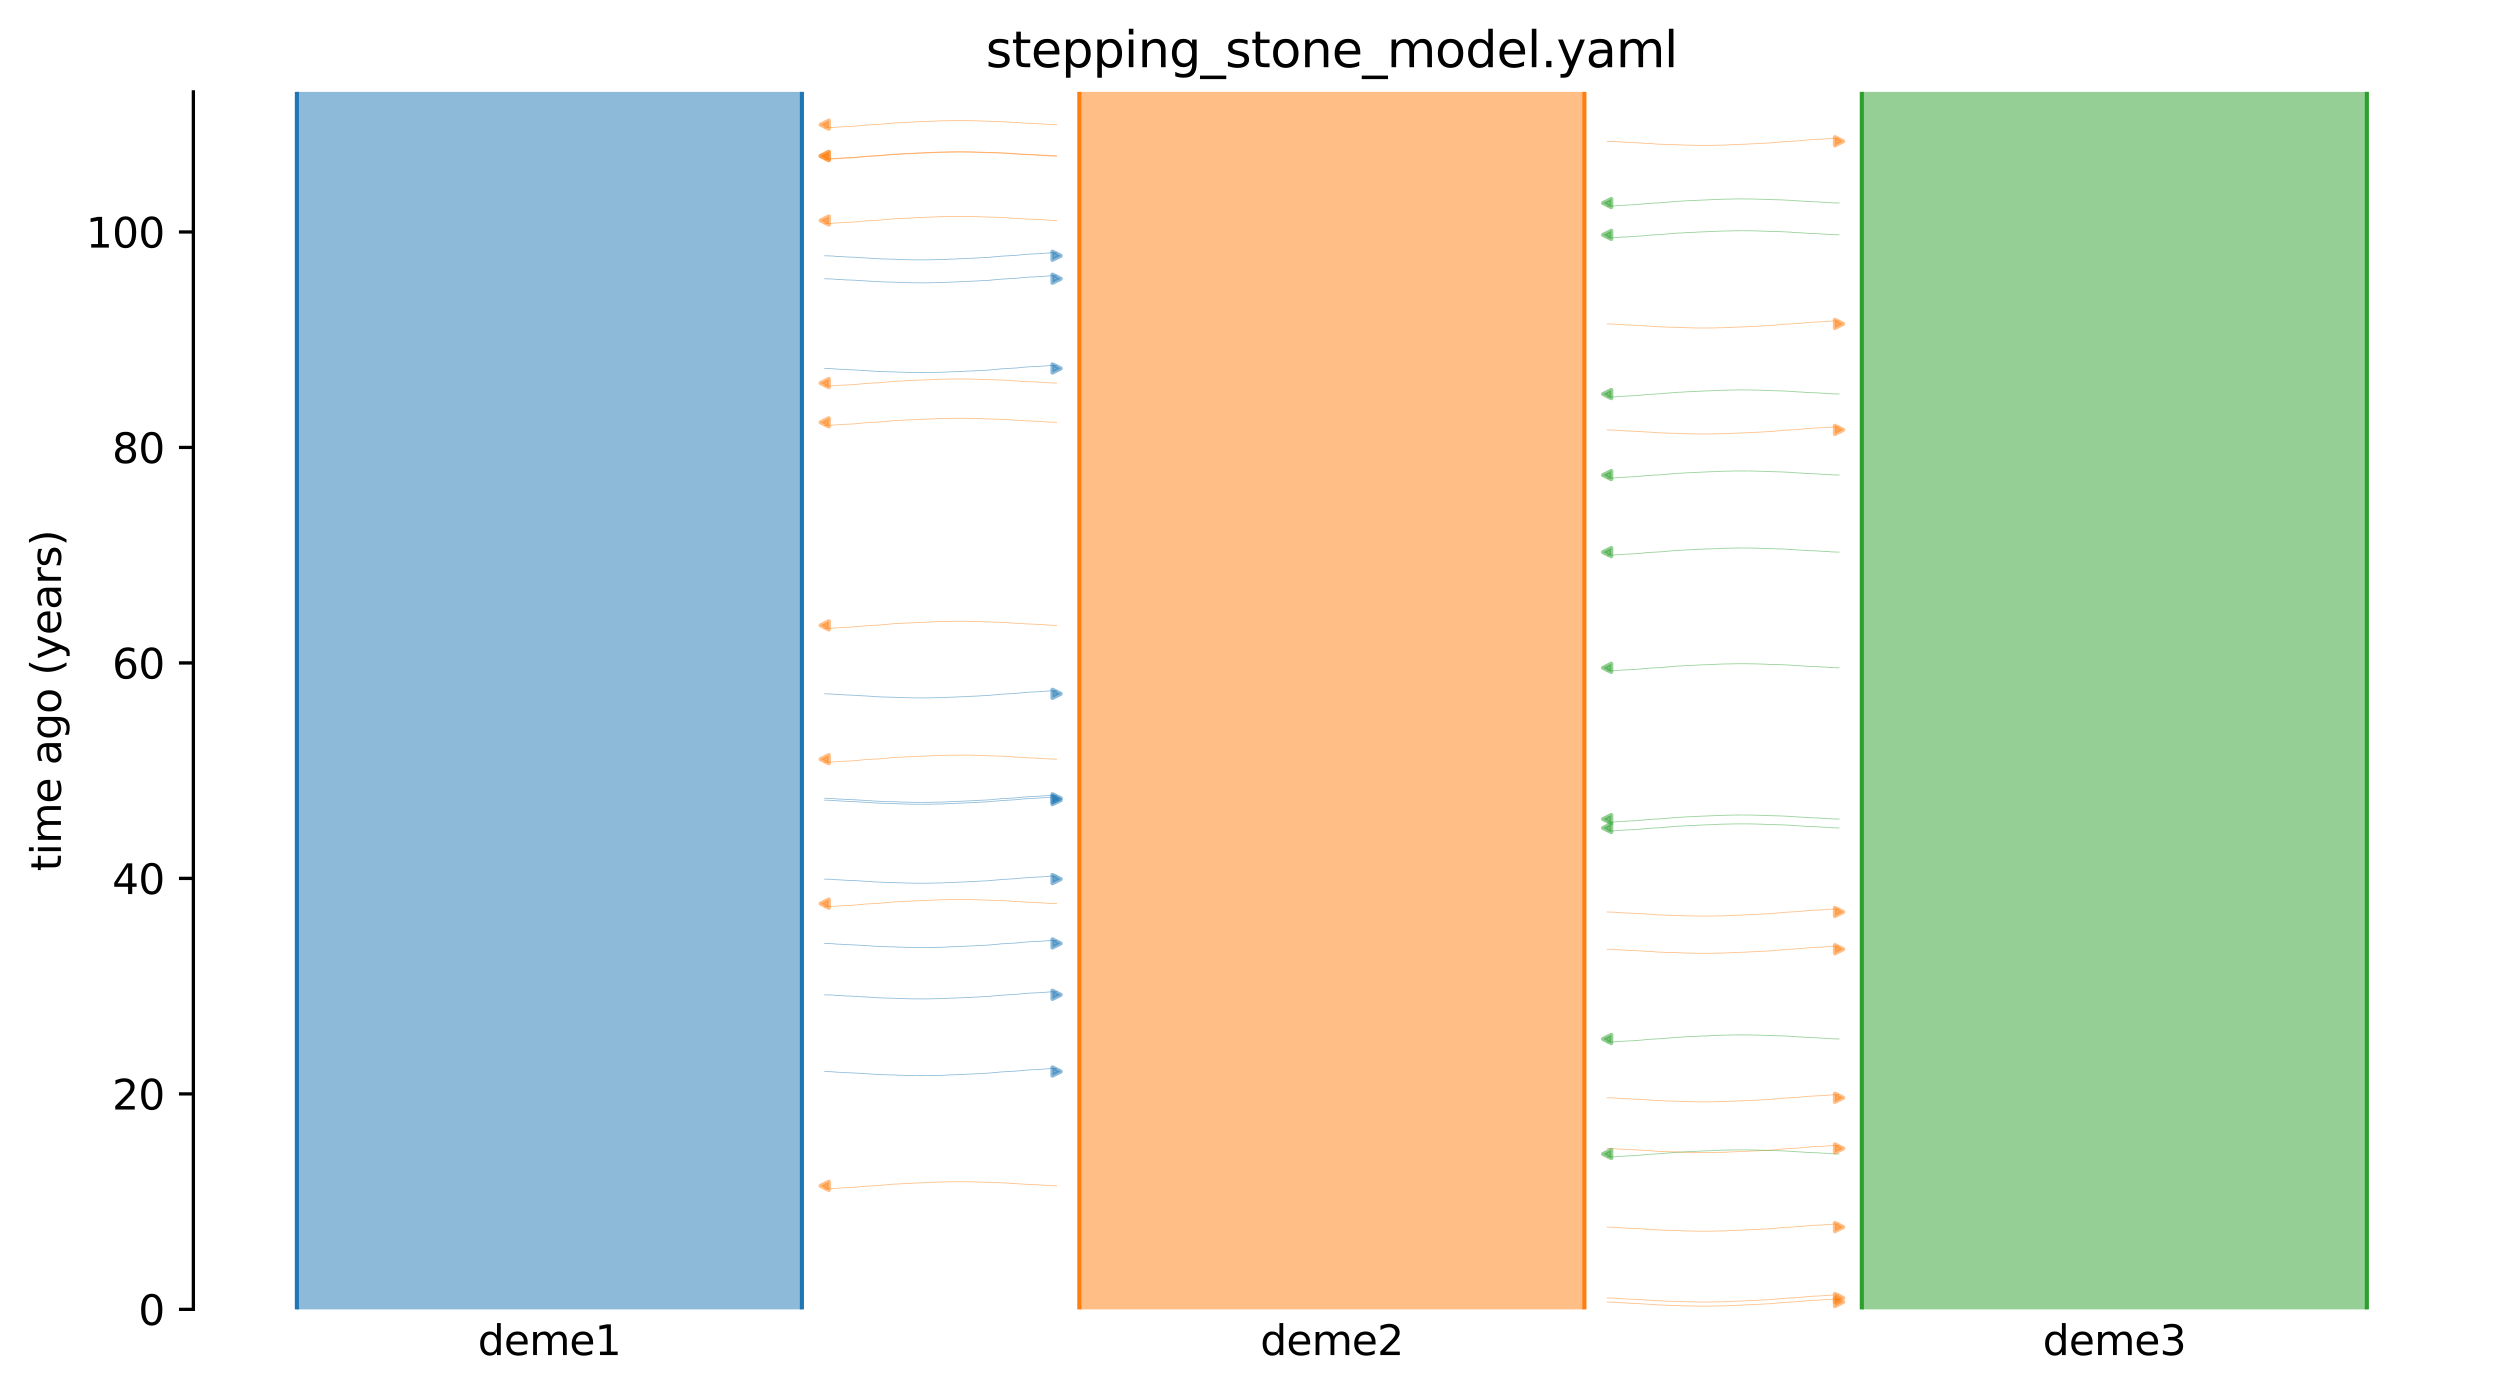 <?xml version="1.0" encoding="utf-8" standalone="no"?>
<!DOCTYPE svg PUBLIC "-//W3C//DTD SVG 1.1//EN"
  "http://www.w3.org/Graphics/SVG/1.1/DTD/svg11.dtd">
<svg xmlns:xlink="http://www.w3.org/1999/xlink" width="607.2pt" height="338.4pt" viewBox="0 0 607.2 338.4" xmlns="http://www.w3.org/2000/svg" version="1.1">
 <defs>
  <style type="text/css">*{stroke-linejoin: round; stroke-linecap: butt}</style>
 </defs>
 <g id="figure_1">
  <g id="patch_1">
   <path d="M 0 338.4 
L 607.2 338.4 
L 607.2 0 
L 0 0 
z
" style="fill: #ffffff"/>
  </g>
  <g id="axes_1">
   <g id="patch_2">
    <path d="M 46.966 318.022 
L 600 318.022 
L 600 22.318 
L 46.966 22.318 
z
" style="fill: #ffffff"/>
   </g>
   <path d="M 200.299 168.513 
L 201.299 168.544 
L 202.299 168.581 
L 203.299 168.679 
L 204.299 168.712 
L 205.299 168.785 
L 206.299 168.824 
L 207.299 168.859 
L 208.299 168.917 
L 209.299 168.987 
L 210.299 169.039 
L 211.299 169.098 
L 212.299 169.187 
L 213.299 169.233 
L 214.299 169.275 
L 215.299 169.306 
L 216.299 169.332 
L 217.299 169.353 
L 218.299 169.407 
L 219.299 169.435 
L 220.299 169.465 
L 221.299 169.49 
L 222.299 169.502 
L 223.299 169.512 
L 224.299 169.511 
L 225.299 169.502 
L 226.299 169.49 
L 227.299 169.459 
L 228.299 169.448 
L 229.299 169.418 
L 230.299 169.358 
L 231.299 169.321 
L 232.299 169.282 
L 233.299 169.239 
L 234.299 169.207 
L 235.299 169.139 
L 236.299 169.1 
L 237.299 169.057 
L 238.299 168.987 
L 239.299 168.95 
L 240.299 168.892 
L 241.299 168.781 
L 242.299 168.71 
L 243.299 168.598 
L 244.299 168.552 
L 245.299 168.49 
L 246.299 168.442 
L 247.299 168.361 
L 248.299 168.243 
L 249.299 168.172 
L 250.299 168.089 
L 251.299 168.056 
L 252.299 168.005 
L 253.299 167.936 
L 254.299 167.87 
L 255.299 167.793 
L 256.62 167.766 
" clip-path="url(#pf2ba24cff2)" style="fill: none; stroke: #1f77b4; stroke-opacity: 0.5; stroke-width: 0.2; stroke-linecap: square"/>
   <path d="M 200.299 89.489 
L 201.299 89.521 
L 202.299 89.558 
L 203.299 89.655 
L 204.299 89.688 
L 205.299 89.762 
L 206.299 89.8 
L 207.299 89.835 
L 208.299 89.893 
L 209.299 89.964 
L 210.299 90.015 
L 211.299 90.075 
L 212.299 90.163 
L 213.299 90.209 
L 214.299 90.251 
L 215.299 90.282 
L 216.299 90.308 
L 217.299 90.329 
L 218.299 90.383 
L 219.299 90.411 
L 220.299 90.441 
L 221.299 90.467 
L 222.299 90.478 
L 223.299 90.488 
L 224.299 90.488 
L 225.299 90.478 
L 226.299 90.466 
L 227.299 90.435 
L 228.299 90.424 
L 229.299 90.394 
L 230.299 90.334 
L 231.299 90.297 
L 232.299 90.258 
L 233.299 90.216 
L 234.299 90.183 
L 235.299 90.115 
L 236.299 90.076 
L 237.299 90.034 
L 238.299 89.963 
L 239.299 89.927 
L 240.299 89.868 
L 241.299 89.757 
L 242.299 89.687 
L 243.299 89.574 
L 244.299 89.528 
L 245.299 89.467 
L 246.299 89.418 
L 247.299 89.337 
L 248.299 89.219 
L 249.299 89.149 
L 250.299 89.065 
L 251.299 89.032 
L 252.299 88.981 
L 253.299 88.913 
L 254.299 88.846 
L 255.299 88.769 
L 256.62 88.742 
" clip-path="url(#pf2ba24cff2)" style="fill: none; stroke: #1f77b4; stroke-opacity: 0.5; stroke-width: 0.2; stroke-linecap: square"/>
   <path d="M 200.299 229.143 
L 201.299 229.175 
L 202.299 229.212 
L 203.299 229.31 
L 204.299 229.342 
L 205.299 229.416 
L 206.299 229.454 
L 207.299 229.49 
L 208.299 229.547 
L 209.299 229.618 
L 210.299 229.67 
L 211.299 229.729 
L 212.299 229.817 
L 213.299 229.863 
L 214.299 229.906 
L 215.299 229.936 
L 216.299 229.962 
L 217.299 229.983 
L 218.299 230.038 
L 219.299 230.066 
L 220.299 230.095 
L 221.299 230.121 
L 222.299 230.132 
L 223.299 230.142 
L 224.299 230.142 
L 225.299 230.132 
L 226.299 230.121 
L 227.299 230.09 
L 228.299 230.078 
L 229.299 230.048 
L 230.299 229.989 
L 231.299 229.951 
L 232.299 229.912 
L 233.299 229.87 
L 234.299 229.837 
L 235.299 229.77 
L 236.299 229.731 
L 237.299 229.688 
L 238.299 229.617 
L 239.299 229.581 
L 240.299 229.522 
L 241.299 229.412 
L 242.299 229.341 
L 243.299 229.228 
L 244.299 229.182 
L 245.299 229.121 
L 246.299 229.072 
L 247.299 228.992 
L 248.299 228.873 
L 249.299 228.803 
L 250.299 228.72 
L 251.299 228.686 
L 252.299 228.635 
L 253.299 228.567 
L 254.299 228.501 
L 255.299 228.424 
L 256.62 228.396 
" clip-path="url(#pf2ba24cff2)" style="fill: none; stroke: #1f77b4; stroke-opacity: 0.5; stroke-width: 0.2; stroke-linecap: square"/>
   <path d="M 200.299 193.885 
L 201.299 193.916 
L 202.299 193.953 
L 203.299 194.051 
L 204.299 194.083 
L 205.299 194.157 
L 206.299 194.195 
L 207.299 194.231 
L 208.299 194.289 
L 209.299 194.359 
L 210.299 194.411 
L 211.299 194.47 
L 212.299 194.558 
L 213.299 194.604 
L 214.299 194.647 
L 215.299 194.677 
L 216.299 194.703 
L 217.299 194.725 
L 218.299 194.779 
L 219.299 194.807 
L 220.299 194.837 
L 221.299 194.862 
L 222.299 194.873 
L 223.299 194.883 
L 224.299 194.883 
L 225.299 194.874 
L 226.299 194.862 
L 227.299 194.831 
L 228.299 194.82 
L 229.299 194.79 
L 230.299 194.73 
L 231.299 194.693 
L 232.299 194.654 
L 233.299 194.611 
L 234.299 194.578 
L 235.299 194.511 
L 236.299 194.472 
L 237.299 194.429 
L 238.299 194.358 
L 239.299 194.322 
L 240.299 194.264 
L 241.299 194.153 
L 242.299 194.082 
L 243.299 193.969 
L 244.299 193.923 
L 245.299 193.862 
L 246.299 193.814 
L 247.299 193.733 
L 248.299 193.614 
L 249.299 193.544 
L 250.299 193.461 
L 251.299 193.428 
L 252.299 193.376 
L 253.299 193.308 
L 254.299 193.242 
L 255.299 193.165 
L 256.62 193.138 
" clip-path="url(#pf2ba24cff2)" style="fill: none; stroke: #1f77b4; stroke-opacity: 0.5; stroke-width: 0.2; stroke-linecap: square"/>
   <path d="M 200.299 260.252 
L 201.299 260.283 
L 202.299 260.32 
L 203.299 260.418 
L 204.299 260.45 
L 205.299 260.524 
L 206.299 260.563 
L 207.299 260.598 
L 208.299 260.656 
L 209.299 260.726 
L 210.299 260.778 
L 211.299 260.837 
L 212.299 260.925 
L 213.299 260.972 
L 214.299 261.014 
L 215.299 261.045 
L 216.299 261.071 
L 217.299 261.092 
L 218.299 261.146 
L 219.299 261.174 
L 220.299 261.204 
L 221.299 261.229 
L 222.299 261.24 
L 223.299 261.25 
L 224.299 261.25 
L 225.299 261.241 
L 226.299 261.229 
L 227.299 261.198 
L 228.299 261.187 
L 229.299 261.157 
L 230.299 261.097 
L 231.299 261.06 
L 232.299 261.021 
L 233.299 260.978 
L 234.299 260.945 
L 235.299 260.878 
L 236.299 260.839 
L 237.299 260.796 
L 238.299 260.726 
L 239.299 260.689 
L 240.299 260.631 
L 241.299 260.52 
L 242.299 260.449 
L 243.299 260.336 
L 244.299 260.291 
L 245.299 260.229 
L 246.299 260.181 
L 247.299 260.1 
L 248.299 259.981 
L 249.299 259.911 
L 250.299 259.828 
L 251.299 259.795 
L 252.299 259.744 
L 253.299 259.675 
L 254.299 259.609 
L 255.299 259.532 
L 256.62 259.505 
" clip-path="url(#pf2ba24cff2)" style="fill: none; stroke: #1f77b4; stroke-opacity: 0.5; stroke-width: 0.2; stroke-linecap: square"/>
   <path d="M 200.299 62.122 
L 201.299 62.153 
L 202.299 62.19 
L 203.299 62.288 
L 204.299 62.321 
L 205.299 62.394 
L 206.299 62.433 
L 207.299 62.468 
L 208.299 62.526 
L 209.299 62.596 
L 210.299 62.648 
L 211.299 62.707 
L 212.299 62.796 
L 213.299 62.842 
L 214.299 62.884 
L 215.299 62.915 
L 216.299 62.941 
L 217.299 62.962 
L 218.299 63.016 
L 219.299 63.044 
L 220.299 63.074 
L 221.299 63.099 
L 222.299 63.11 
L 223.299 63.121 
L 224.299 63.12 
L 225.299 63.111 
L 226.299 63.099 
L 227.299 63.068 
L 228.299 63.057 
L 229.299 63.027 
L 230.299 62.967 
L 231.299 62.93 
L 232.299 62.891 
L 233.299 62.848 
L 234.299 62.816 
L 235.299 62.748 
L 236.299 62.709 
L 237.299 62.666 
L 238.299 62.596 
L 239.299 62.559 
L 240.299 62.501 
L 241.299 62.39 
L 242.299 62.319 
L 243.299 62.206 
L 244.299 62.161 
L 245.299 62.099 
L 246.299 62.051 
L 247.299 61.97 
L 248.299 61.852 
L 249.299 61.781 
L 250.299 61.698 
L 251.299 61.665 
L 252.299 61.614 
L 253.299 61.545 
L 254.299 61.479 
L 255.299 61.402 
L 256.62 61.375 
" clip-path="url(#pf2ba24cff2)" style="fill: none; stroke: #1f77b4; stroke-opacity: 0.5; stroke-width: 0.2; stroke-linecap: square"/>
   <path d="M 200.299 67.699 
L 201.299 67.731 
L 202.299 67.768 
L 203.299 67.865 
L 204.299 67.898 
L 205.299 67.971 
L 206.299 68.01 
L 207.299 68.045 
L 208.299 68.103 
L 209.299 68.173 
L 210.299 68.225 
L 211.299 68.285 
L 212.299 68.373 
L 213.299 68.419 
L 214.299 68.461 
L 215.299 68.492 
L 216.299 68.518 
L 217.299 68.539 
L 218.299 68.593 
L 219.299 68.621 
L 220.299 68.651 
L 221.299 68.677 
L 222.299 68.688 
L 223.299 68.698 
L 224.299 68.698 
L 225.299 68.688 
L 226.299 68.676 
L 227.299 68.645 
L 228.299 68.634 
L 229.299 68.604 
L 230.299 68.544 
L 231.299 68.507 
L 232.299 68.468 
L 233.299 68.426 
L 234.299 68.393 
L 235.299 68.325 
L 236.299 68.286 
L 237.299 68.244 
L 238.299 68.173 
L 239.299 68.137 
L 240.299 68.078 
L 241.299 67.967 
L 242.299 67.897 
L 243.299 67.784 
L 244.299 67.738 
L 245.299 67.677 
L 246.299 67.628 
L 247.299 67.547 
L 248.299 67.429 
L 249.299 67.359 
L 250.299 67.275 
L 251.299 67.242 
L 252.299 67.191 
L 253.299 67.123 
L 254.299 67.056 
L 255.299 66.979 
L 256.62 66.952 
" clip-path="url(#pf2ba24cff2)" style="fill: none; stroke: #1f77b4; stroke-opacity: 0.5; stroke-width: 0.2; stroke-linecap: square"/>
   <path d="M 200.299 194.341 
L 201.299 194.372 
L 202.299 194.409 
L 203.299 194.507 
L 204.299 194.54 
L 205.299 194.613 
L 206.299 194.652 
L 207.299 194.687 
L 208.299 194.745 
L 209.299 194.815 
L 210.299 194.867 
L 211.299 194.926 
L 212.299 195.015 
L 213.299 195.061 
L 214.299 195.103 
L 215.299 195.134 
L 216.299 195.16 
L 217.299 195.181 
L 218.299 195.235 
L 219.299 195.263 
L 220.299 195.293 
L 221.299 195.318 
L 222.299 195.329 
L 223.299 195.34 
L 224.299 195.339 
L 225.299 195.33 
L 226.299 195.318 
L 227.299 195.287 
L 228.299 195.276 
L 229.299 195.246 
L 230.299 195.186 
L 231.299 195.149 
L 232.299 195.11 
L 233.299 195.067 
L 234.299 195.035 
L 235.299 194.967 
L 236.299 194.928 
L 237.299 194.885 
L 238.299 194.815 
L 239.299 194.778 
L 240.299 194.72 
L 241.299 194.609 
L 242.299 194.538 
L 243.299 194.425 
L 244.299 194.38 
L 245.299 194.318 
L 246.299 194.27 
L 247.299 194.189 
L 248.299 194.071 
L 249.299 194 
L 250.299 193.917 
L 251.299 193.884 
L 252.299 193.833 
L 253.299 193.764 
L 254.299 193.698 
L 255.299 193.621 
L 256.62 193.594 
" clip-path="url(#pf2ba24cff2)" style="fill: none; stroke: #1f77b4; stroke-opacity: 0.5; stroke-width: 0.2; stroke-linecap: square"/>
   <path d="M 200.299 213.517 
L 201.299 213.549 
L 202.299 213.586 
L 203.299 213.683 
L 204.299 213.716 
L 205.299 213.789 
L 206.299 213.828 
L 207.299 213.863 
L 208.299 213.921 
L 209.299 213.991 
L 210.299 214.043 
L 211.299 214.103 
L 212.299 214.191 
L 213.299 214.237 
L 214.299 214.279 
L 215.299 214.31 
L 216.299 214.336 
L 217.299 214.357 
L 218.299 214.411 
L 219.299 214.439 
L 220.299 214.469 
L 221.299 214.495 
L 222.299 214.506 
L 223.299 214.516 
L 224.299 214.516 
L 225.299 214.506 
L 226.299 214.494 
L 227.299 214.463 
L 228.299 214.452 
L 229.299 214.422 
L 230.299 214.362 
L 231.299 214.325 
L 232.299 214.286 
L 233.299 214.244 
L 234.299 214.211 
L 235.299 214.143 
L 236.299 214.104 
L 237.299 214.062 
L 238.299 213.991 
L 239.299 213.955 
L 240.299 213.896 
L 241.299 213.785 
L 242.299 213.715 
L 243.299 213.602 
L 244.299 213.556 
L 245.299 213.495 
L 246.299 213.446 
L 247.299 213.365 
L 248.299 213.247 
L 249.299 213.177 
L 250.299 213.093 
L 251.299 213.06 
L 252.299 213.009 
L 253.299 212.941 
L 254.299 212.874 
L 255.299 212.797 
L 256.62 212.77 
" clip-path="url(#pf2ba24cff2)" style="fill: none; stroke: #1f77b4; stroke-opacity: 0.5; stroke-width: 0.2; stroke-linecap: square"/>
   <path d="M 200.299 241.617 
L 201.299 241.648 
L 202.299 241.685 
L 203.299 241.783 
L 204.299 241.815 
L 205.299 241.889 
L 206.299 241.927 
L 207.299 241.963 
L 208.299 242.02 
L 209.299 242.091 
L 210.299 242.143 
L 211.299 242.202 
L 212.299 242.29 
L 213.299 242.336 
L 214.299 242.379 
L 215.299 242.409 
L 216.299 242.435 
L 217.299 242.456 
L 218.299 242.511 
L 219.299 242.539 
L 220.299 242.568 
L 221.299 242.594 
L 222.299 242.605 
L 223.299 242.615 
L 224.299 242.615 
L 225.299 242.605 
L 226.299 242.594 
L 227.299 242.563 
L 228.299 242.552 
L 229.299 242.521 
L 230.299 242.462 
L 231.299 242.424 
L 232.299 242.385 
L 233.299 242.343 
L 234.299 242.31 
L 235.299 242.243 
L 236.299 242.204 
L 237.299 242.161 
L 238.299 242.09 
L 239.299 242.054 
L 240.299 241.996 
L 241.299 241.885 
L 242.299 241.814 
L 243.299 241.701 
L 244.299 241.655 
L 245.299 241.594 
L 246.299 241.545 
L 247.299 241.465 
L 248.299 241.346 
L 249.299 241.276 
L 250.299 241.193 
L 251.299 241.16 
L 252.299 241.108 
L 253.299 241.04 
L 254.299 240.974 
L 255.299 240.897 
L 256.62 240.869 
" clip-path="url(#pf2ba24cff2)" style="fill: none; stroke: #1f77b4; stroke-opacity: 0.5; stroke-width: 0.2; stroke-linecap: square"/>
   <path d="M 256.62 219.473 
L 255.62 219.442 
L 254.62 219.405 
L 253.62 219.307 
L 252.62 219.275 
L 251.62 219.201 
L 250.62 219.162 
L 249.62 219.127 
L 248.62 219.069 
L 247.62 218.999 
L 246.62 218.947 
L 245.62 218.888 
L 244.62 218.8 
L 243.62 218.753 
L 242.62 218.711 
L 241.62 218.681 
L 240.62 218.654 
L 239.62 218.633 
L 238.62 218.579 
L 237.62 218.551 
L 236.62 218.521 
L 235.62 218.496 
L 234.62 218.485 
L 233.62 218.475 
L 232.62 218.475 
L 231.62 218.484 
L 230.62 218.496 
L 229.62 218.527 
L 228.62 218.538 
L 227.62 218.568 
L 226.62 218.628 
L 225.62 218.665 
L 224.62 218.704 
L 223.62 218.747 
L 222.62 218.78 
L 221.62 218.847 
L 220.62 218.886 
L 219.62 218.929 
L 218.62 218.999 
L 217.62 219.036 
L 216.62 219.094 
L 215.62 219.205 
L 214.62 219.276 
L 213.62 219.389 
L 212.62 219.434 
L 211.62 219.496 
L 210.62 219.544 
L 209.62 219.625 
L 208.62 219.744 
L 207.62 219.814 
L 206.62 219.897 
L 205.62 219.93 
L 204.62 219.981 
L 203.62 220.05 
L 202.62 220.116 
L 201.62 220.193 
L 200.299 220.22 
" clip-path="url(#pf2ba24cff2)" style="fill: none; stroke: #ff7f0e; stroke-opacity: 0.5; stroke-width: 0.2; stroke-linecap: square"/>
   <path d="M 256.62 30.286 
L 255.62 30.255 
L 254.62 30.218 
L 253.62 30.12 
L 252.62 30.088 
L 251.62 30.014 
L 250.62 29.975 
L 249.62 29.94 
L 248.62 29.882 
L 247.62 29.812 
L 246.62 29.76 
L 245.62 29.701 
L 244.62 29.613 
L 243.62 29.567 
L 242.62 29.524 
L 241.62 29.494 
L 240.62 29.468 
L 239.62 29.446 
L 238.62 29.392 
L 237.62 29.364 
L 236.62 29.334 
L 235.62 29.309 
L 234.62 29.298 
L 233.62 29.288 
L 232.62 29.288 
L 231.62 29.297 
L 230.62 29.309 
L 229.62 29.34 
L 228.62 29.351 
L 227.62 29.381 
L 226.62 29.441 
L 225.62 29.478 
L 224.62 29.517 
L 223.62 29.56 
L 222.62 29.593 
L 221.62 29.66 
L 220.62 29.699 
L 219.62 29.742 
L 218.62 29.812 
L 217.62 29.849 
L 216.62 29.907 
L 215.62 30.018 
L 214.62 30.089 
L 213.62 30.202 
L 212.62 30.248 
L 211.62 30.309 
L 210.62 30.357 
L 209.62 30.438 
L 208.62 30.557 
L 207.62 30.627 
L 206.62 30.71 
L 205.62 30.743 
L 204.62 30.795 
L 203.62 30.863 
L 202.62 30.929 
L 201.62 31.006 
L 200.299 31.033 
" clip-path="url(#pf2ba24cff2)" style="fill: none; stroke: #ff7f0e; stroke-opacity: 0.5; stroke-width: 0.2; stroke-linecap: square"/>
   <path d="M 256.62 53.556 
L 255.62 53.525 
L 254.62 53.488 
L 253.62 53.39 
L 252.62 53.358 
L 251.62 53.284 
L 250.62 53.246 
L 249.62 53.21 
L 248.62 53.152 
L 247.62 53.082 
L 246.62 53.03 
L 245.62 52.971 
L 244.62 52.883 
L 243.62 52.837 
L 242.62 52.794 
L 241.62 52.764 
L 240.62 52.738 
L 239.62 52.716 
L 238.62 52.662 
L 237.62 52.634 
L 236.62 52.604 
L 235.62 52.579 
L 234.62 52.568 
L 233.62 52.558 
L 232.62 52.558 
L 231.62 52.567 
L 230.62 52.579 
L 229.62 52.61 
L 228.62 52.621 
L 227.62 52.651 
L 226.62 52.711 
L 225.62 52.748 
L 224.62 52.787 
L 223.62 52.83 
L 222.62 52.863 
L 221.62 52.93 
L 220.62 52.969 
L 219.62 53.012 
L 218.62 53.082 
L 217.62 53.119 
L 216.62 53.177 
L 215.62 53.288 
L 214.62 53.359 
L 213.62 53.472 
L 212.62 53.518 
L 211.62 53.579 
L 210.62 53.627 
L 209.62 53.708 
L 208.62 53.827 
L 207.62 53.897 
L 206.62 53.98 
L 205.62 54.013 
L 204.62 54.065 
L 203.62 54.133 
L 202.62 54.199 
L 201.62 54.276 
L 200.299 54.303 
" clip-path="url(#pf2ba24cff2)" style="fill: none; stroke: #ff7f0e; stroke-opacity: 0.5; stroke-width: 0.2; stroke-linecap: square"/>
   <path d="M 256.62 93.04 
L 255.62 93.008 
L 254.62 92.971 
L 253.62 92.873 
L 252.62 92.841 
L 251.62 92.767 
L 250.62 92.729 
L 249.62 92.693 
L 248.62 92.636 
L 247.62 92.565 
L 246.62 92.513 
L 245.62 92.454 
L 244.62 92.366 
L 243.62 92.32 
L 242.62 92.277 
L 241.62 92.247 
L 240.62 92.221 
L 239.62 92.2 
L 238.62 92.145 
L 237.62 92.117 
L 236.62 92.088 
L 235.62 92.062 
L 234.62 92.051 
L 233.62 92.041 
L 232.62 92.041 
L 231.62 92.051 
L 230.62 92.062 
L 229.62 92.093 
L 228.62 92.105 
L 227.62 92.135 
L 226.62 92.194 
L 225.62 92.232 
L 224.62 92.271 
L 223.62 92.313 
L 222.62 92.346 
L 221.62 92.413 
L 220.62 92.452 
L 219.62 92.495 
L 218.62 92.566 
L 217.62 92.602 
L 216.62 92.66 
L 215.62 92.771 
L 214.62 92.842 
L 213.62 92.955 
L 212.62 93.001 
L 211.62 93.062 
L 210.62 93.111 
L 209.62 93.191 
L 208.62 93.31 
L 207.62 93.38 
L 206.62 93.463 
L 205.62 93.497 
L 204.62 93.548 
L 203.62 93.616 
L 202.62 93.682 
L 201.62 93.759 
L 200.299 93.787 
" clip-path="url(#pf2ba24cff2)" style="fill: none; stroke: #ff7f0e; stroke-opacity: 0.5; stroke-width: 0.2; stroke-linecap: square"/>
   <path d="M 256.62 151.894 
L 255.62 151.862 
L 254.62 151.825 
L 253.62 151.728 
L 252.62 151.695 
L 251.62 151.622 
L 250.62 151.583 
L 249.62 151.548 
L 248.62 151.49 
L 247.62 151.42 
L 246.62 151.368 
L 245.62 151.308 
L 244.62 151.22 
L 243.62 151.174 
L 242.62 151.132 
L 241.62 151.101 
L 240.62 151.075 
L 239.62 151.054 
L 238.62 151 
L 237.62 150.972 
L 236.62 150.942 
L 235.62 150.916 
L 234.62 150.905 
L 233.62 150.895 
L 232.62 150.895 
L 231.62 150.905 
L 230.62 150.917 
L 229.62 150.948 
L 228.62 150.959 
L 227.62 150.989 
L 226.62 151.049 
L 225.62 151.086 
L 224.62 151.125 
L 223.62 151.167 
L 222.62 151.2 
L 221.62 151.268 
L 220.62 151.307 
L 219.62 151.349 
L 218.62 151.42 
L 217.62 151.456 
L 216.62 151.515 
L 215.62 151.626 
L 214.62 151.696 
L 213.62 151.809 
L 212.62 151.855 
L 211.62 151.916 
L 210.62 151.965 
L 209.62 152.046 
L 208.62 152.164 
L 207.62 152.234 
L 206.62 152.318 
L 205.62 152.351 
L 204.62 152.402 
L 203.62 152.47 
L 202.62 152.537 
L 201.62 152.614 
L 200.299 152.641 
" clip-path="url(#pf2ba24cff2)" style="fill: none; stroke: #ff7f0e; stroke-opacity: 0.5; stroke-width: 0.2; stroke-linecap: square"/>
   <path d="M 256.62 102.582 
L 255.62 102.551 
L 254.62 102.514 
L 253.62 102.416 
L 252.62 102.383 
L 251.62 102.31 
L 250.62 102.271 
L 249.62 102.236 
L 248.62 102.178 
L 247.62 102.108 
L 246.62 102.056 
L 245.62 101.997 
L 244.62 101.908 
L 243.62 101.862 
L 242.62 101.82 
L 241.62 101.789 
L 240.62 101.763 
L 239.62 101.742 
L 238.62 101.688 
L 237.62 101.66 
L 236.62 101.63 
L 235.62 101.605 
L 234.62 101.594 
L 233.62 101.584 
L 232.62 101.584 
L 231.62 101.593 
L 230.62 101.605 
L 229.62 101.636 
L 228.62 101.647 
L 227.62 101.677 
L 226.62 101.737 
L 225.62 101.774 
L 224.62 101.813 
L 223.62 101.856 
L 222.62 101.888 
L 221.62 101.956 
L 220.62 101.995 
L 219.62 102.038 
L 218.62 102.108 
L 217.62 102.145 
L 216.62 102.203 
L 215.62 102.314 
L 214.62 102.385 
L 213.62 102.498 
L 212.62 102.543 
L 211.62 102.605 
L 210.62 102.653 
L 209.62 102.734 
L 208.62 102.853 
L 207.62 102.923 
L 206.62 103.006 
L 205.62 103.039 
L 204.62 103.09 
L 203.62 103.159 
L 202.62 103.225 
L 201.62 103.302 
L 200.299 103.329 
" clip-path="url(#pf2ba24cff2)" style="fill: none; stroke: #ff7f0e; stroke-opacity: 0.5; stroke-width: 0.2; stroke-linecap: square"/>
   <path d="M 256.62 184.398 
L 255.62 184.367 
L 254.62 184.33 
L 253.62 184.232 
L 252.62 184.2 
L 251.62 184.126 
L 250.62 184.088 
L 249.62 184.052 
L 248.62 183.995 
L 247.62 183.924 
L 246.62 183.872 
L 245.62 183.813 
L 244.62 183.725 
L 243.62 183.679 
L 242.62 183.636 
L 241.62 183.606 
L 240.62 183.58 
L 239.62 183.558 
L 238.62 183.504 
L 237.62 183.476 
L 236.62 183.447 
L 235.62 183.421 
L 234.62 183.41 
L 233.62 183.4 
L 232.62 183.4 
L 231.62 183.41 
L 230.62 183.421 
L 229.62 183.452 
L 228.62 183.463 
L 227.62 183.493 
L 226.62 183.553 
L 225.62 183.59 
L 224.62 183.63 
L 223.62 183.672 
L 222.62 183.705 
L 221.62 183.772 
L 220.62 183.811 
L 219.62 183.854 
L 218.62 183.925 
L 217.62 183.961 
L 216.62 184.019 
L 215.62 184.13 
L 214.62 184.201 
L 213.62 184.314 
L 212.62 184.36 
L 211.62 184.421 
L 210.62 184.469 
L 209.62 184.55 
L 208.62 184.669 
L 207.62 184.739 
L 206.62 184.822 
L 205.62 184.855 
L 204.62 184.907 
L 203.62 184.975 
L 202.62 185.041 
L 201.62 185.118 
L 200.299 185.146 
" clip-path="url(#pf2ba24cff2)" style="fill: none; stroke: #ff7f0e; stroke-opacity: 0.5; stroke-width: 0.2; stroke-linecap: square"/>
   <path d="M 256.62 288.013 
L 255.62 287.982 
L 254.62 287.945 
L 253.62 287.847 
L 252.62 287.815 
L 251.62 287.741 
L 250.62 287.702 
L 249.62 287.667 
L 248.62 287.609 
L 247.62 287.539 
L 246.62 287.487 
L 245.62 287.428 
L 244.62 287.34 
L 243.62 287.293 
L 242.62 287.251 
L 241.62 287.22 
L 240.62 287.194 
L 239.62 287.173 
L 238.62 287.119 
L 237.62 287.091 
L 236.62 287.061 
L 235.62 287.036 
L 234.62 287.025 
L 233.62 287.015 
L 232.62 287.015 
L 231.62 287.024 
L 230.62 287.036 
L 229.62 287.067 
L 228.62 287.078 
L 227.62 287.108 
L 226.62 287.168 
L 225.62 287.205 
L 224.62 287.244 
L 223.62 287.287 
L 222.62 287.319 
L 221.62 287.387 
L 220.62 287.426 
L 219.62 287.469 
L 218.62 287.539 
L 217.62 287.576 
L 216.62 287.634 
L 215.62 287.745 
L 214.62 287.816 
L 213.62 287.929 
L 212.62 287.974 
L 211.62 288.036 
L 210.62 288.084 
L 209.62 288.165 
L 208.62 288.284 
L 207.62 288.354 
L 206.62 288.437 
L 205.62 288.47 
L 204.62 288.521 
L 203.62 288.59 
L 202.62 288.656 
L 201.62 288.733 
L 200.299 288.76 
" clip-path="url(#pf2ba24cff2)" style="fill: none; stroke: #ff7f0e; stroke-opacity: 0.5; stroke-width: 0.2; stroke-linecap: square"/>
   <path d="M 256.62 37.853 
L 255.62 37.821 
L 254.62 37.784 
L 253.62 37.687 
L 252.62 37.654 
L 251.62 37.581 
L 250.62 37.542 
L 249.62 37.507 
L 248.62 37.449 
L 247.62 37.379 
L 246.62 37.327 
L 245.62 37.268 
L 244.62 37.179 
L 243.62 37.133 
L 242.62 37.091 
L 241.62 37.06 
L 240.62 37.034 
L 239.62 37.013 
L 238.62 36.959 
L 237.62 36.931 
L 236.62 36.901 
L 235.62 36.876 
L 234.62 36.864 
L 233.62 36.854 
L 232.62 36.854 
L 231.62 36.864 
L 230.62 36.876 
L 229.62 36.907 
L 228.62 36.918 
L 227.62 36.948 
L 226.62 37.008 
L 225.62 37.045 
L 224.62 37.084 
L 223.62 37.126 
L 222.62 37.159 
L 221.62 37.227 
L 220.62 37.266 
L 219.62 37.308 
L 218.62 37.379 
L 217.62 37.415 
L 216.62 37.474 
L 215.62 37.585 
L 214.62 37.655 
L 213.62 37.768 
L 212.62 37.814 
L 211.62 37.875 
L 210.62 37.924 
L 209.62 38.005 
L 208.62 38.123 
L 207.62 38.193 
L 206.62 38.277 
L 205.62 38.31 
L 204.62 38.361 
L 203.62 38.429 
L 202.62 38.496 
L 201.62 38.573 
L 200.299 38.6 
" clip-path="url(#pf2ba24cff2)" style="fill: none; stroke: #ff7f0e; stroke-opacity: 0.5; stroke-width: 0.2; stroke-linecap: square"/>
   <path d="M 256.62 37.934 
L 255.62 37.902 
L 254.62 37.865 
L 253.62 37.767 
L 252.62 37.735 
L 251.62 37.661 
L 250.62 37.623 
L 249.62 37.587 
L 248.62 37.53 
L 247.62 37.459 
L 246.62 37.407 
L 245.62 37.348 
L 244.62 37.26 
L 243.62 37.214 
L 242.62 37.171 
L 241.62 37.141 
L 240.62 37.115 
L 239.62 37.094 
L 238.62 37.039 
L 237.62 37.011 
L 236.62 36.982 
L 235.62 36.956 
L 234.62 36.945 
L 233.62 36.935 
L 232.62 36.935 
L 231.62 36.945 
L 230.62 36.956 
L 229.62 36.987 
L 228.62 36.998 
L 227.62 37.029 
L 226.62 37.088 
L 225.62 37.126 
L 224.62 37.165 
L 223.62 37.207 
L 222.62 37.24 
L 221.62 37.307 
L 220.62 37.346 
L 219.62 37.389 
L 218.62 37.46 
L 217.62 37.496 
L 216.62 37.554 
L 215.62 37.665 
L 214.62 37.736 
L 213.62 37.849 
L 212.62 37.895 
L 211.62 37.956 
L 210.62 38.005 
L 209.62 38.085 
L 208.62 38.204 
L 207.62 38.274 
L 206.62 38.357 
L 205.62 38.39 
L 204.62 38.442 
L 203.62 38.51 
L 202.62 38.576 
L 201.62 38.653 
L 200.299 38.681 
" clip-path="url(#pf2ba24cff2)" style="fill: none; stroke: #ff7f0e; stroke-opacity: 0.5; stroke-width: 0.2; stroke-linecap: square"/>
   <path d="M 390.346 315.243 
L 391.346 315.274 
L 392.346 315.311 
L 393.346 315.409 
L 394.346 315.441 
L 395.346 315.515 
L 396.346 315.553 
L 397.346 315.589 
L 398.346 315.646 
L 399.346 315.717 
L 400.346 315.769 
L 401.346 315.828 
L 402.346 315.916 
L 403.346 315.962 
L 404.346 316.005 
L 405.346 316.035 
L 406.346 316.061 
L 407.346 316.082 
L 408.346 316.137 
L 409.346 316.165 
L 410.346 316.194 
L 411.346 316.22 
L 412.346 316.231 
L 413.346 316.241 
L 414.346 316.241 
L 415.346 316.231 
L 416.346 316.22 
L 417.346 316.189 
L 418.346 316.178 
L 419.346 316.147 
L 420.346 316.088 
L 421.346 316.05 
L 422.346 316.011 
L 423.346 315.969 
L 424.346 315.936 
L 425.346 315.869 
L 426.346 315.83 
L 427.346 315.787 
L 428.346 315.716 
L 429.346 315.68 
L 430.346 315.622 
L 431.346 315.511 
L 432.346 315.44 
L 433.346 315.327 
L 434.346 315.281 
L 435.346 315.22 
L 436.346 315.171 
L 437.346 315.091 
L 438.346 314.972 
L 439.346 314.902 
L 440.346 314.819 
L 441.346 314.786 
L 442.346 314.734 
L 443.346 314.666 
L 444.346 314.6 
L 445.346 314.523 
L 446.666 314.495 
" clip-path="url(#pf2ba24cff2)" style="fill: none; stroke: #ff7f0e; stroke-opacity: 0.5; stroke-width: 0.2; stroke-linecap: square"/>
   <path d="M 390.346 34.312 
L 391.346 34.343 
L 392.346 34.38 
L 393.346 34.478 
L 394.346 34.511 
L 395.346 34.584 
L 396.346 34.623 
L 397.346 34.658 
L 398.346 34.716 
L 399.346 34.786 
L 400.346 34.838 
L 401.346 34.897 
L 402.346 34.986 
L 403.346 35.032 
L 404.346 35.074 
L 405.346 35.105 
L 406.346 35.131 
L 407.346 35.152 
L 408.346 35.206 
L 409.346 35.234 
L 410.346 35.264 
L 411.346 35.289 
L 412.346 35.3 
L 413.346 35.31 
L 414.346 35.31 
L 415.346 35.301 
L 416.346 35.289 
L 417.346 35.258 
L 418.346 35.247 
L 419.346 35.217 
L 420.346 35.157 
L 421.346 35.12 
L 422.346 35.081 
L 423.346 35.038 
L 424.346 35.006 
L 425.346 34.938 
L 426.346 34.899 
L 427.346 34.856 
L 428.346 34.786 
L 429.346 34.749 
L 430.346 34.691 
L 431.346 34.58 
L 432.346 34.509 
L 433.346 34.396 
L 434.346 34.351 
L 435.346 34.289 
L 436.346 34.241 
L 437.346 34.16 
L 438.346 34.041 
L 439.346 33.971 
L 440.346 33.888 
L 441.346 33.855 
L 442.346 33.804 
L 443.346 33.735 
L 444.346 33.669 
L 445.346 33.592 
L 446.666 33.565 
" clip-path="url(#pf2ba24cff2)" style="fill: none; stroke: #ff7f0e; stroke-opacity: 0.5; stroke-width: 0.2; stroke-linecap: square"/>
   <path d="M 390.346 78.665 
L 391.346 78.696 
L 392.346 78.733 
L 393.346 78.831 
L 394.346 78.864 
L 395.346 78.937 
L 396.346 78.976 
L 397.346 79.011 
L 398.346 79.069 
L 399.346 79.139 
L 400.346 79.191 
L 401.346 79.25 
L 402.346 79.339 
L 403.346 79.385 
L 404.346 79.427 
L 405.346 79.458 
L 406.346 79.484 
L 407.346 79.505 
L 408.346 79.559 
L 409.346 79.587 
L 410.346 79.617 
L 411.346 79.642 
L 412.346 79.654 
L 413.346 79.664 
L 414.346 79.663 
L 415.346 79.654 
L 416.346 79.642 
L 417.346 79.611 
L 418.346 79.6 
L 419.346 79.57 
L 420.346 79.51 
L 421.346 79.473 
L 422.346 79.434 
L 423.346 79.391 
L 424.346 79.359 
L 425.346 79.291 
L 426.346 79.252 
L 427.346 79.21 
L 428.346 79.139 
L 429.346 79.103 
L 430.346 79.044 
L 431.346 78.933 
L 432.346 78.863 
L 433.346 78.75 
L 434.346 78.704 
L 435.346 78.643 
L 436.346 78.594 
L 437.346 78.513 
L 438.346 78.395 
L 439.346 78.324 
L 440.346 78.241 
L 441.346 78.208 
L 442.346 78.157 
L 443.346 78.088 
L 444.346 78.022 
L 445.346 77.945 
L 446.666 77.918 
" clip-path="url(#pf2ba24cff2)" style="fill: none; stroke: #ff7f0e; stroke-opacity: 0.5; stroke-width: 0.2; stroke-linecap: square"/>
   <path d="M 390.346 221.499 
L 391.346 221.53 
L 392.346 221.567 
L 393.346 221.665 
L 394.346 221.698 
L 395.346 221.771 
L 396.346 221.81 
L 397.346 221.845 
L 398.346 221.903 
L 399.346 221.973 
L 400.346 222.025 
L 401.346 222.084 
L 402.346 222.173 
L 403.346 222.219 
L 404.346 222.261 
L 405.346 222.292 
L 406.346 222.318 
L 407.346 222.339 
L 408.346 222.393 
L 409.346 222.421 
L 410.346 222.451 
L 411.346 222.476 
L 412.346 222.487 
L 413.346 222.498 
L 414.346 222.497 
L 415.346 222.488 
L 416.346 222.476 
L 417.346 222.445 
L 418.346 222.434 
L 419.346 222.404 
L 420.346 222.344 
L 421.346 222.307 
L 422.346 222.268 
L 423.346 222.225 
L 424.346 222.193 
L 425.346 222.125 
L 426.346 222.086 
L 427.346 222.043 
L 428.346 221.973 
L 429.346 221.936 
L 430.346 221.878 
L 431.346 221.767 
L 432.346 221.696 
L 433.346 221.583 
L 434.346 221.538 
L 435.346 221.476 
L 436.346 221.428 
L 437.346 221.347 
L 438.346 221.229 
L 439.346 221.158 
L 440.346 221.075 
L 441.346 221.042 
L 442.346 220.991 
L 443.346 220.922 
L 444.346 220.856 
L 445.346 220.779 
L 446.666 220.752 
" clip-path="url(#pf2ba24cff2)" style="fill: none; stroke: #ff7f0e; stroke-opacity: 0.5; stroke-width: 0.2; stroke-linecap: square"/>
   <path d="M 390.346 230.544 
L 391.346 230.575 
L 392.346 230.612 
L 393.346 230.71 
L 394.346 230.742 
L 395.346 230.816 
L 396.346 230.854 
L 397.346 230.89 
L 398.346 230.947 
L 399.346 231.018 
L 400.346 231.07 
L 401.346 231.129 
L 402.346 231.217 
L 403.346 231.263 
L 404.346 231.306 
L 405.346 231.336 
L 406.346 231.362 
L 407.346 231.384 
L 408.346 231.438 
L 409.346 231.466 
L 410.346 231.495 
L 411.346 231.521 
L 412.346 231.532 
L 413.346 231.542 
L 414.346 231.542 
L 415.346 231.532 
L 416.346 231.521 
L 417.346 231.49 
L 418.346 231.479 
L 419.346 231.449 
L 420.346 231.389 
L 421.346 231.352 
L 422.346 231.312 
L 423.346 231.27 
L 424.346 231.237 
L 425.346 231.17 
L 426.346 231.131 
L 427.346 231.088 
L 428.346 231.017 
L 429.346 230.981 
L 430.346 230.923 
L 431.346 230.812 
L 432.346 230.741 
L 433.346 230.628 
L 434.346 230.582 
L 435.346 230.521 
L 436.346 230.473 
L 437.346 230.392 
L 438.346 230.273 
L 439.346 230.203 
L 440.346 230.12 
L 441.346 230.087 
L 442.346 230.035 
L 443.346 229.967 
L 444.346 229.901 
L 445.346 229.824 
L 446.666 229.797 
" clip-path="url(#pf2ba24cff2)" style="fill: none; stroke: #ff7f0e; stroke-opacity: 0.5; stroke-width: 0.2; stroke-linecap: square"/>
   <path d="M 390.346 316.238 
L 391.346 316.27 
L 392.346 316.307 
L 393.346 316.404 
L 394.346 316.437 
L 395.346 316.511 
L 396.346 316.549 
L 397.346 316.585 
L 398.346 316.642 
L 399.346 316.713 
L 400.346 316.765 
L 401.346 316.824 
L 402.346 316.912 
L 403.346 316.958 
L 404.346 317.001 
L 405.346 317.031 
L 406.346 317.057 
L 407.346 317.078 
L 408.346 317.133 
L 409.346 317.16 
L 410.346 317.19 
L 411.346 317.216 
L 412.346 317.227 
L 413.346 317.237 
L 414.346 317.237 
L 415.346 317.227 
L 416.346 317.216 
L 417.346 317.185 
L 418.346 317.173 
L 419.346 317.143 
L 420.346 317.083 
L 421.346 317.046 
L 422.346 317.007 
L 423.346 316.965 
L 424.346 316.932 
L 425.346 316.865 
L 426.346 316.825 
L 427.346 316.783 
L 428.346 316.712 
L 429.346 316.676 
L 430.346 316.617 
L 431.346 316.506 
L 432.346 316.436 
L 433.346 316.323 
L 434.346 316.277 
L 435.346 316.216 
L 436.346 316.167 
L 437.346 316.086 
L 438.346 315.968 
L 439.346 315.898 
L 440.346 315.814 
L 441.346 315.781 
L 442.346 315.73 
L 443.346 315.662 
L 444.346 315.595 
L 445.346 315.519 
L 446.666 315.491 
" clip-path="url(#pf2ba24cff2)" style="fill: none; stroke: #ff7f0e; stroke-opacity: 0.5; stroke-width: 0.2; stroke-linecap: square"/>
   <path d="M 390.346 104.412 
L 391.346 104.444 
L 392.346 104.481 
L 393.346 104.578 
L 394.346 104.611 
L 395.346 104.685 
L 396.346 104.723 
L 397.346 104.759 
L 398.346 104.816 
L 399.346 104.887 
L 400.346 104.939 
L 401.346 104.998 
L 402.346 105.086 
L 403.346 105.132 
L 404.346 105.175 
L 405.346 105.205 
L 406.346 105.231 
L 407.346 105.252 
L 408.346 105.307 
L 409.346 105.335 
L 410.346 105.364 
L 411.346 105.39 
L 412.346 105.401 
L 413.346 105.411 
L 414.346 105.411 
L 415.346 105.401 
L 416.346 105.39 
L 417.346 105.359 
L 418.346 105.347 
L 419.346 105.317 
L 420.346 105.258 
L 421.346 105.22 
L 422.346 105.181 
L 423.346 105.139 
L 424.346 105.106 
L 425.346 105.039 
L 426.346 104.999 
L 427.346 104.957 
L 428.346 104.886 
L 429.346 104.85 
L 430.346 104.791 
L 431.346 104.68 
L 432.346 104.61 
L 433.346 104.497 
L 434.346 104.451 
L 435.346 104.39 
L 436.346 104.341 
L 437.346 104.26 
L 438.346 104.142 
L 439.346 104.072 
L 440.346 103.988 
L 441.346 103.955 
L 442.346 103.904 
L 443.346 103.836 
L 444.346 103.769 
L 445.346 103.693 
L 446.666 103.665 
" clip-path="url(#pf2ba24cff2)" style="fill: none; stroke: #ff7f0e; stroke-opacity: 0.5; stroke-width: 0.2; stroke-linecap: square"/>
   <path d="M 390.346 266.618 
L 391.346 266.65 
L 392.346 266.687 
L 393.346 266.784 
L 394.346 266.817 
L 395.346 266.891 
L 396.346 266.929 
L 397.346 266.965 
L 398.346 267.022 
L 399.346 267.093 
L 400.346 267.145 
L 401.346 267.204 
L 402.346 267.292 
L 403.346 267.338 
L 404.346 267.381 
L 405.346 267.411 
L 406.346 267.437 
L 407.346 267.458 
L 408.346 267.513 
L 409.346 267.541 
L 410.346 267.57 
L 411.346 267.596 
L 412.346 267.607 
L 413.346 267.617 
L 414.346 267.617 
L 415.346 267.607 
L 416.346 267.596 
L 417.346 267.565 
L 418.346 267.553 
L 419.346 267.523 
L 420.346 267.464 
L 421.346 267.426 
L 422.346 267.387 
L 423.346 267.345 
L 424.346 267.312 
L 425.346 267.245 
L 426.346 267.205 
L 427.346 267.163 
L 428.346 267.092 
L 429.346 267.056 
L 430.346 266.997 
L 431.346 266.886 
L 432.346 266.816 
L 433.346 266.703 
L 434.346 266.657 
L 435.346 266.596 
L 436.346 266.547 
L 437.346 266.466 
L 438.346 266.348 
L 439.346 266.278 
L 440.346 266.194 
L 441.346 266.161 
L 442.346 266.11 
L 443.346 266.042 
L 444.346 265.975 
L 445.346 265.899 
L 446.666 265.871 
" clip-path="url(#pf2ba24cff2)" style="fill: none; stroke: #ff7f0e; stroke-opacity: 0.5; stroke-width: 0.2; stroke-linecap: square"/>
   <path d="M 390.346 298.033 
L 391.346 298.064 
L 392.346 298.101 
L 393.346 298.199 
L 394.346 298.232 
L 395.346 298.305 
L 396.346 298.344 
L 397.346 298.379 
L 398.346 298.437 
L 399.346 298.507 
L 400.346 298.559 
L 401.346 298.618 
L 402.346 298.707 
L 403.346 298.753 
L 404.346 298.795 
L 405.346 298.826 
L 406.346 298.852 
L 407.346 298.873 
L 408.346 298.927 
L 409.346 298.955 
L 410.346 298.985 
L 411.346 299.01 
L 412.346 299.021 
L 413.346 299.032 
L 414.346 299.031 
L 415.346 299.022 
L 416.346 299.01 
L 417.346 298.979 
L 418.346 298.968 
L 419.346 298.938 
L 420.346 298.878 
L 421.346 298.841 
L 422.346 298.802 
L 423.346 298.759 
L 424.346 298.727 
L 425.346 298.659 
L 426.346 298.62 
L 427.346 298.577 
L 428.346 298.507 
L 429.346 298.47 
L 430.346 298.412 
L 431.346 298.301 
L 432.346 298.23 
L 433.346 298.118 
L 434.346 298.072 
L 435.346 298.01 
L 436.346 297.962 
L 437.346 297.881 
L 438.346 297.763 
L 439.346 297.692 
L 440.346 297.609 
L 441.346 297.576 
L 442.346 297.525 
L 443.346 297.456 
L 444.346 297.39 
L 445.346 297.313 
L 446.666 297.286 
" clip-path="url(#pf2ba24cff2)" style="fill: none; stroke: #ff7f0e; stroke-opacity: 0.5; stroke-width: 0.2; stroke-linecap: square"/>
   <path d="M 390.346 278.938 
L 391.346 278.969 
L 392.346 279.006 
L 393.346 279.104 
L 394.346 279.136 
L 395.346 279.21 
L 396.346 279.248 
L 397.346 279.284 
L 398.346 279.341 
L 399.346 279.412 
L 400.346 279.464 
L 401.346 279.523 
L 402.346 279.611 
L 403.346 279.657 
L 404.346 279.7 
L 405.346 279.73 
L 406.346 279.756 
L 407.346 279.778 
L 408.346 279.832 
L 409.346 279.86 
L 410.346 279.889 
L 411.346 279.915 
L 412.346 279.926 
L 413.346 279.936 
L 414.346 279.936 
L 415.346 279.927 
L 416.346 279.915 
L 417.346 279.884 
L 418.346 279.873 
L 419.346 279.843 
L 420.346 279.783 
L 421.346 279.746 
L 422.346 279.706 
L 423.346 279.664 
L 424.346 279.631 
L 425.346 279.564 
L 426.346 279.525 
L 427.346 279.482 
L 428.346 279.411 
L 429.346 279.375 
L 430.346 279.317 
L 431.346 279.206 
L 432.346 279.135 
L 433.346 279.022 
L 434.346 278.976 
L 435.346 278.915 
L 436.346 278.867 
L 437.346 278.786 
L 438.346 278.667 
L 439.346 278.597 
L 440.346 278.514 
L 441.346 278.481 
L 442.346 278.429 
L 443.346 278.361 
L 444.346 278.295 
L 445.346 278.218 
L 446.666 278.191 
" clip-path="url(#pf2ba24cff2)" style="fill: none; stroke: #ff7f0e; stroke-opacity: 0.5; stroke-width: 0.2; stroke-linecap: square"/>
   <path d="M 446.666 280.278 
L 445.666 280.247 
L 444.666 280.21 
L 443.666 280.112 
L 442.666 280.08 
L 441.666 280.006 
L 440.666 279.968 
L 439.666 279.932 
L 438.666 279.875 
L 437.666 279.804 
L 436.666 279.752 
L 435.666 279.693 
L 434.666 279.605 
L 433.666 279.559 
L 432.666 279.516 
L 431.666 279.486 
L 430.666 279.46 
L 429.666 279.439 
L 428.666 279.384 
L 427.666 279.356 
L 426.666 279.327 
L 425.666 279.301 
L 424.666 279.29 
L 423.666 279.28 
L 422.666 279.28 
L 421.666 279.29 
L 420.666 279.301 
L 419.666 279.332 
L 418.666 279.343 
L 417.666 279.374 
L 416.666 279.433 
L 415.666 279.47 
L 414.666 279.51 
L 413.666 279.552 
L 412.666 279.585 
L 411.666 279.652 
L 410.666 279.691 
L 409.666 279.734 
L 408.666 279.805 
L 407.666 279.841 
L 406.666 279.899 
L 405.666 280.01 
L 404.666 280.081 
L 403.666 280.194 
L 402.666 280.24 
L 401.666 280.301 
L 400.666 280.349 
L 399.666 280.43 
L 398.666 280.549 
L 397.666 280.619 
L 396.666 280.702 
L 395.666 280.735 
L 394.666 280.787 
L 393.666 280.855 
L 392.666 280.921 
L 391.666 280.998 
L 390.346 281.026 
" clip-path="url(#pf2ba24cff2)" style="fill: none; stroke: #2ca02c; stroke-opacity: 0.5; stroke-width: 0.2; stroke-linecap: square"/>
   <path d="M 446.666 198.946 
L 445.666 198.915 
L 444.666 198.878 
L 443.666 198.78 
L 442.666 198.748 
L 441.666 198.674 
L 440.666 198.636 
L 439.666 198.6 
L 438.666 198.543 
L 437.666 198.472 
L 436.666 198.42 
L 435.666 198.361 
L 434.666 198.273 
L 433.666 198.227 
L 432.666 198.184 
L 431.666 198.154 
L 430.666 198.128 
L 429.666 198.107 
L 428.666 198.052 
L 427.666 198.024 
L 426.666 197.995 
L 425.666 197.969 
L 424.666 197.958 
L 423.666 197.948 
L 422.666 197.948 
L 421.666 197.958 
L 420.666 197.969 
L 419.666 198 
L 418.666 198.011 
L 417.666 198.042 
L 416.666 198.101 
L 415.666 198.138 
L 414.666 198.178 
L 413.666 198.22 
L 412.666 198.253 
L 411.666 198.32 
L 410.666 198.359 
L 409.666 198.402 
L 408.666 198.473 
L 407.666 198.509 
L 406.666 198.567 
L 405.666 198.678 
L 404.666 198.749 
L 403.666 198.862 
L 402.666 198.908 
L 401.666 198.969 
L 400.666 199.017 
L 399.666 199.098 
L 398.666 199.217 
L 397.666 199.287 
L 396.666 199.37 
L 395.666 199.403 
L 394.666 199.455 
L 393.666 199.523 
L 392.666 199.589 
L 391.666 199.666 
L 390.346 199.694 
" clip-path="url(#pf2ba24cff2)" style="fill: none; stroke: #2ca02c; stroke-opacity: 0.5; stroke-width: 0.2; stroke-linecap: square"/>
   <path d="M 446.666 252.355 
L 445.666 252.324 
L 444.666 252.287 
L 443.666 252.189 
L 442.666 252.156 
L 441.666 252.083 
L 440.666 252.044 
L 439.666 252.009 
L 438.666 251.951 
L 437.666 251.881 
L 436.666 251.829 
L 435.666 251.77 
L 434.666 251.681 
L 433.666 251.635 
L 432.666 251.593 
L 431.666 251.562 
L 430.666 251.536 
L 429.666 251.515 
L 428.666 251.461 
L 427.666 251.433 
L 426.666 251.403 
L 425.666 251.378 
L 424.666 251.367 
L 423.666 251.356 
L 422.666 251.357 
L 421.666 251.366 
L 420.666 251.378 
L 419.666 251.409 
L 418.666 251.42 
L 417.666 251.45 
L 416.666 251.51 
L 415.666 251.547 
L 414.666 251.586 
L 413.666 251.629 
L 412.666 251.661 
L 411.666 251.729 
L 410.666 251.768 
L 409.666 251.811 
L 408.666 251.881 
L 407.666 251.918 
L 406.666 251.976 
L 405.666 252.087 
L 404.666 252.158 
L 403.666 252.271 
L 402.666 252.316 
L 401.666 252.378 
L 400.666 252.426 
L 399.666 252.507 
L 398.666 252.625 
L 397.666 252.696 
L 396.666 252.779 
L 395.666 252.812 
L 394.666 252.863 
L 393.666 252.932 
L 392.666 252.998 
L 391.666 253.075 
L 390.346 253.102 
" clip-path="url(#pf2ba24cff2)" style="fill: none; stroke: #2ca02c; stroke-opacity: 0.5; stroke-width: 0.2; stroke-linecap: square"/>
   <path d="M 446.666 49.313 
L 445.666 49.282 
L 444.666 49.245 
L 443.666 49.147 
L 442.666 49.115 
L 441.666 49.041 
L 440.666 49.002 
L 439.666 48.967 
L 438.666 48.909 
L 437.666 48.839 
L 436.666 48.787 
L 435.666 48.728 
L 434.666 48.64 
L 433.666 48.594 
L 432.666 48.551 
L 431.666 48.521 
L 430.666 48.495 
L 429.666 48.473 
L 428.666 48.419 
L 427.666 48.391 
L 426.666 48.361 
L 425.666 48.336 
L 424.666 48.325 
L 423.666 48.315 
L 422.666 48.315 
L 421.666 48.324 
L 420.666 48.336 
L 419.666 48.367 
L 418.666 48.378 
L 417.666 48.408 
L 416.666 48.468 
L 415.666 48.505 
L 414.666 48.544 
L 413.666 48.587 
L 412.666 48.62 
L 411.666 48.687 
L 410.666 48.726 
L 409.666 48.769 
L 408.666 48.839 
L 407.666 48.876 
L 406.666 48.934 
L 405.666 49.045 
L 404.666 49.116 
L 403.666 49.229 
L 402.666 49.275 
L 401.666 49.336 
L 400.666 49.384 
L 399.666 49.465 
L 398.666 49.584 
L 397.666 49.654 
L 396.666 49.737 
L 395.666 49.77 
L 394.666 49.822 
L 393.666 49.89 
L 392.666 49.956 
L 391.666 50.033 
L 390.346 50.06 
" clip-path="url(#pf2ba24cff2)" style="fill: none; stroke: #2ca02c; stroke-opacity: 0.5; stroke-width: 0.2; stroke-linecap: square"/>
   <path d="M 446.666 57.041 
L 445.666 57.009 
L 444.666 56.972 
L 443.666 56.875 
L 442.666 56.842 
L 441.666 56.769 
L 440.666 56.73 
L 439.666 56.695 
L 438.666 56.637 
L 437.666 56.567 
L 436.666 56.515 
L 435.666 56.455 
L 434.666 56.367 
L 433.666 56.321 
L 432.666 56.279 
L 431.666 56.248 
L 430.666 56.222 
L 429.666 56.201 
L 428.666 56.147 
L 427.666 56.119 
L 426.666 56.089 
L 425.666 56.064 
L 424.666 56.052 
L 423.666 56.042 
L 422.666 56.042 
L 421.666 56.052 
L 420.666 56.064 
L 419.666 56.095 
L 418.666 56.106 
L 417.666 56.136 
L 416.666 56.196 
L 415.666 56.233 
L 414.666 56.272 
L 413.666 56.314 
L 412.666 56.347 
L 411.666 56.415 
L 410.666 56.454 
L 409.666 56.496 
L 408.666 56.567 
L 407.666 56.603 
L 406.666 56.662 
L 405.666 56.773 
L 404.666 56.843 
L 403.666 56.956 
L 402.666 57.002 
L 401.666 57.063 
L 400.666 57.112 
L 399.666 57.193 
L 398.666 57.311 
L 397.666 57.381 
L 396.666 57.465 
L 395.666 57.498 
L 394.666 57.549 
L 393.666 57.617 
L 392.666 57.684 
L 391.666 57.761 
L 390.346 57.788 
" clip-path="url(#pf2ba24cff2)" style="fill: none; stroke: #2ca02c; stroke-opacity: 0.5; stroke-width: 0.2; stroke-linecap: square"/>
   <path d="M 446.666 95.707 
L 445.666 95.676 
L 444.666 95.639 
L 443.666 95.541 
L 442.666 95.509 
L 441.666 95.435 
L 440.666 95.397 
L 439.666 95.361 
L 438.666 95.304 
L 437.666 95.233 
L 436.666 95.181 
L 435.666 95.122 
L 434.666 95.034 
L 433.666 94.988 
L 432.666 94.945 
L 431.666 94.915 
L 430.666 94.889 
L 429.666 94.868 
L 428.666 94.813 
L 427.666 94.785 
L 426.666 94.756 
L 425.666 94.73 
L 424.666 94.719 
L 423.666 94.709 
L 422.666 94.709 
L 421.666 94.719 
L 420.666 94.73 
L 419.666 94.761 
L 418.666 94.772 
L 417.666 94.803 
L 416.666 94.862 
L 415.666 94.9 
L 414.666 94.939 
L 413.666 94.981 
L 412.666 95.014 
L 411.666 95.081 
L 410.666 95.12 
L 409.666 95.163 
L 408.666 95.234 
L 407.666 95.27 
L 406.666 95.328 
L 405.666 95.439 
L 404.666 95.51 
L 403.666 95.623 
L 402.666 95.669 
L 401.666 95.73 
L 400.666 95.779 
L 399.666 95.859 
L 398.666 95.978 
L 397.666 96.048 
L 396.666 96.131 
L 395.666 96.164 
L 394.666 96.216 
L 393.666 96.284 
L 392.666 96.35 
L 391.666 96.427 
L 390.346 96.455 
" clip-path="url(#pf2ba24cff2)" style="fill: none; stroke: #2ca02c; stroke-opacity: 0.5; stroke-width: 0.2; stroke-linecap: square"/>
   <path d="M 446.666 134.099 
L 445.666 134.068 
L 444.666 134.031 
L 443.666 133.933 
L 442.666 133.901 
L 441.666 133.827 
L 440.666 133.788 
L 439.666 133.753 
L 438.666 133.695 
L 437.666 133.625 
L 436.666 133.573 
L 435.666 133.514 
L 434.666 133.426 
L 433.666 133.38 
L 432.666 133.337 
L 431.666 133.307 
L 430.666 133.281 
L 429.666 133.259 
L 428.666 133.205 
L 427.666 133.177 
L 426.666 133.147 
L 425.666 133.122 
L 424.666 133.111 
L 423.666 133.101 
L 422.666 133.101 
L 421.666 133.11 
L 420.666 133.122 
L 419.666 133.153 
L 418.666 133.164 
L 417.666 133.194 
L 416.666 133.254 
L 415.666 133.291 
L 414.666 133.33 
L 413.666 133.373 
L 412.666 133.406 
L 411.666 133.473 
L 410.666 133.512 
L 409.666 133.555 
L 408.666 133.625 
L 407.666 133.662 
L 406.666 133.72 
L 405.666 133.831 
L 404.666 133.902 
L 403.666 134.015 
L 402.666 134.061 
L 401.666 134.122 
L 400.666 134.17 
L 399.666 134.251 
L 398.666 134.37 
L 397.666 134.44 
L 396.666 134.523 
L 395.666 134.556 
L 394.666 134.608 
L 393.666 134.676 
L 392.666 134.742 
L 391.666 134.819 
L 390.346 134.846 
" clip-path="url(#pf2ba24cff2)" style="fill: none; stroke: #2ca02c; stroke-opacity: 0.5; stroke-width: 0.2; stroke-linecap: square"/>
   <path d="M 446.666 162.204 
L 445.666 162.173 
L 444.666 162.136 
L 443.666 162.038 
L 442.666 162.006 
L 441.666 161.932 
L 440.666 161.894 
L 439.666 161.858 
L 438.666 161.801 
L 437.666 161.73 
L 436.666 161.678 
L 435.666 161.619 
L 434.666 161.531 
L 433.666 161.485 
L 432.666 161.442 
L 431.666 161.412 
L 430.666 161.386 
L 429.666 161.364 
L 428.666 161.31 
L 427.666 161.282 
L 426.666 161.253 
L 425.666 161.227 
L 424.666 161.216 
L 423.666 161.206 
L 422.666 161.206 
L 421.666 161.216 
L 420.666 161.227 
L 419.666 161.258 
L 418.666 161.269 
L 417.666 161.299 
L 416.666 161.359 
L 415.666 161.396 
L 414.666 161.436 
L 413.666 161.478 
L 412.666 161.511 
L 411.666 161.578 
L 410.666 161.617 
L 409.666 161.66 
L 408.666 161.731 
L 407.666 161.767 
L 406.666 161.825 
L 405.666 161.936 
L 404.666 162.007 
L 403.666 162.12 
L 402.666 162.166 
L 401.666 162.227 
L 400.666 162.275 
L 399.666 162.356 
L 398.666 162.475 
L 397.666 162.545 
L 396.666 162.628 
L 395.666 162.661 
L 394.666 162.713 
L 393.666 162.781 
L 392.666 162.847 
L 391.666 162.924 
L 390.346 162.952 
" clip-path="url(#pf2ba24cff2)" style="fill: none; stroke: #2ca02c; stroke-opacity: 0.5; stroke-width: 0.2; stroke-linecap: square"/>
   <path d="M 446.666 115.384 
L 445.666 115.353 
L 444.666 115.316 
L 443.666 115.218 
L 442.666 115.186 
L 441.666 115.112 
L 440.666 115.073 
L 439.666 115.038 
L 438.666 114.98 
L 437.666 114.91 
L 436.666 114.858 
L 435.666 114.799 
L 434.666 114.711 
L 433.666 114.664 
L 432.666 114.622 
L 431.666 114.592 
L 430.666 114.566 
L 429.666 114.544 
L 428.666 114.49 
L 427.666 114.462 
L 426.666 114.432 
L 425.666 114.407 
L 424.666 114.396 
L 423.666 114.386 
L 422.666 114.386 
L 421.666 114.395 
L 420.666 114.407 
L 419.666 114.438 
L 418.666 114.449 
L 417.666 114.479 
L 416.666 114.539 
L 415.666 114.576 
L 414.666 114.615 
L 413.666 114.658 
L 412.666 114.691 
L 411.666 114.758 
L 410.666 114.797 
L 409.666 114.84 
L 408.666 114.91 
L 407.666 114.947 
L 406.666 115.005 
L 405.666 115.116 
L 404.666 115.187 
L 403.666 115.3 
L 402.666 115.346 
L 401.666 115.407 
L 400.666 115.455 
L 399.666 115.536 
L 398.666 115.655 
L 397.666 115.725 
L 396.666 115.808 
L 395.666 115.841 
L 394.666 115.893 
L 393.666 115.961 
L 392.666 116.027 
L 391.666 116.104 
L 390.346 116.131 
" clip-path="url(#pf2ba24cff2)" style="fill: none; stroke: #2ca02c; stroke-opacity: 0.5; stroke-width: 0.2; stroke-linecap: square"/>
   <path d="M 446.666 201.1 
L 445.666 201.068 
L 444.666 201.031 
L 443.666 200.934 
L 442.666 200.901 
L 441.666 200.827 
L 440.666 200.789 
L 439.666 200.754 
L 438.666 200.696 
L 437.666 200.625 
L 436.666 200.574 
L 435.666 200.514 
L 434.666 200.426 
L 433.666 200.38 
L 432.666 200.338 
L 431.666 200.307 
L 430.666 200.281 
L 429.666 200.26 
L 428.666 200.206 
L 427.666 200.178 
L 426.666 200.148 
L 425.666 200.122 
L 424.666 200.111 
L 423.666 200.101 
L 422.666 200.101 
L 421.666 200.111 
L 420.666 200.122 
L 419.666 200.154 
L 418.666 200.165 
L 417.666 200.195 
L 416.666 200.255 
L 415.666 200.292 
L 414.666 200.331 
L 413.666 200.373 
L 412.666 200.406 
L 411.666 200.474 
L 410.666 200.513 
L 409.666 200.555 
L 408.666 200.626 
L 407.666 200.662 
L 406.666 200.721 
L 405.666 200.832 
L 404.666 200.902 
L 403.666 201.015 
L 402.666 201.061 
L 401.666 201.122 
L 400.666 201.171 
L 399.666 201.252 
L 398.666 201.37 
L 397.666 201.44 
L 396.666 201.524 
L 395.666 201.557 
L 394.666 201.608 
L 393.666 201.676 
L 392.666 201.743 
L 391.666 201.82 
L 390.346 201.847 
" clip-path="url(#pf2ba24cff2)" style="fill: none; stroke: #2ca02c; stroke-opacity: 0.5; stroke-width: 0.2; stroke-linecap: square"/>
   <g id="patch_3">
    <path d="M 72.104 22.318 
L 72.104 318.022 
M 194.769 22.318 
L 194.769 318.022 
" clip-path="url(#pf2ba24cff2)" style="fill: none; stroke: #ffffff; stroke-width: 3; stroke-linejoin: miter"/>
    <path d="M 72.104 22.318 
L 72.104 318.022 
M 194.769 22.318 
L 194.769 318.022 
" clip-path="url(#pf2ba24cff2)" style="fill: none; stroke: #1f77b4; stroke-linejoin: miter"/>
    <g id="PolyCollection_1">
     <path d="M 194.769 22.318 
L 72.104 22.318 
L 72.104 318.022 
L 194.769 318.022 
L 194.769 318.022 
L 194.769 22.318 
z
" clip-path="url(#pf2ba24cff2)" style="fill: #1f77b4; fill-opacity: 0.5"/>
    </g>
    <g id="patch_4">
     <path d="M 262.15 22.318 
L 262.15 318.022 
M 384.816 22.318 
L 384.816 318.022 
" clip-path="url(#pf2ba24cff2)" style="fill: none; stroke: #ffffff; stroke-width: 3; stroke-linejoin: miter"/>
     <path d="M 262.15 22.318 
L 262.15 318.022 
M 384.816 22.318 
L 384.816 318.022 
" clip-path="url(#pf2ba24cff2)" style="fill: none; stroke: #ff7f0e; stroke-linejoin: miter"/>
     <g id="PolyCollection_2">
      <path d="M 384.816 22.318 
L 262.15 22.318 
L 262.15 318.022 
L 384.816 318.022 
L 384.816 318.022 
L 384.816 22.318 
z
" clip-path="url(#pf2ba24cff2)" style="fill: #ff7f0e; fill-opacity: 0.5"/>
     </g>
     <g id="patch_5">
      <path d="M 452.197 22.318 
L 452.197 318.022 
M 574.862 22.318 
L 574.862 318.022 
" clip-path="url(#pf2ba24cff2)" style="fill: none; stroke: #ffffff; stroke-width: 3; stroke-linejoin: miter"/>
      <path d="M 452.197 22.318 
L 452.197 318.022 
M 574.862 22.318 
L 574.862 318.022 
" clip-path="url(#pf2ba24cff2)" style="fill: none; stroke: #2ca02c; stroke-linejoin: miter"/>
      <g id="PolyCollection_3">
       <path d="M 574.862 22.318 
L 452.197 22.318 
L 452.197 318.022 
L 574.862 318.022 
L 574.862 318.022 
L 574.862 22.318 
z
" clip-path="url(#pf2ba24cff2)" style="fill: #2ca02c; fill-opacity: 0.5"/>
      </g>
      <g id="matplotlib.axis_1">
       <g id="xtick_1">
        <g id="line2d_1"/>
        <g id="text_1">
         <!-- deme1 -->
         <g transform="translate(116.057 329.12) scale(0.1 -0.1)">
          <defs>
           <path id="DejaVuSans-64" d="M 2906 2969 
L 2906 4863 
L 3481 4863 
L 3481 0 
L 2906 0 
L 2906 525 
Q 2725 213 2448 61 
Q 2172 -91 1784 -91 
Q 1150 -91 751 415 
Q 353 922 353 1747 
Q 353 2572 751 3078 
Q 1150 3584 1784 3584 
Q 2172 3584 2448 3432 
Q 2725 3281 2906 2969 
z
M 947 1747 
Q 947 1113 1208 752 
Q 1469 391 1925 391 
Q 2381 391 2643 752 
Q 2906 1113 2906 1747 
Q 2906 2381 2643 2742 
Q 2381 3103 1925 3103 
Q 1469 3103 1208 2742 
Q 947 2381 947 1747 
z
" transform="scale(0.016)"/>
           <path id="DejaVuSans-65" d="M 3597 1894 
L 3597 1613 
L 953 1613 
Q 991 1019 1311 708 
Q 1631 397 2203 397 
Q 2534 397 2845 478 
Q 3156 559 3463 722 
L 3463 178 
Q 3153 47 2828 -22 
Q 2503 -91 2169 -91 
Q 1331 -91 842 396 
Q 353 884 353 1716 
Q 353 2575 817 3079 
Q 1281 3584 2069 3584 
Q 2775 3584 3186 3129 
Q 3597 2675 3597 1894 
z
M 3022 2063 
Q 3016 2534 2758 2815 
Q 2500 3097 2075 3097 
Q 1594 3097 1305 2825 
Q 1016 2553 972 2059 
L 3022 2063 
z
" transform="scale(0.016)"/>
           <path id="DejaVuSans-6d" d="M 3328 2828 
Q 3544 3216 3844 3400 
Q 4144 3584 4550 3584 
Q 5097 3584 5394 3201 
Q 5691 2819 5691 2113 
L 5691 0 
L 5113 0 
L 5113 2094 
Q 5113 2597 4934 2840 
Q 4756 3084 4391 3084 
Q 3944 3084 3684 2787 
Q 3425 2491 3425 1978 
L 3425 0 
L 2847 0 
L 2847 2094 
Q 2847 2600 2669 2842 
Q 2491 3084 2119 3084 
Q 1678 3084 1418 2786 
Q 1159 2488 1159 1978 
L 1159 0 
L 581 0 
L 581 3500 
L 1159 3500 
L 1159 2956 
Q 1356 3278 1631 3431 
Q 1906 3584 2284 3584 
Q 2666 3584 2933 3390 
Q 3200 3197 3328 2828 
z
" transform="scale(0.016)"/>
           <path id="DejaVuSans-31" d="M 794 531 
L 1825 531 
L 1825 4091 
L 703 3866 
L 703 4441 
L 1819 4666 
L 2450 4666 
L 2450 531 
L 3481 531 
L 3481 0 
L 794 0 
L 794 531 
z
" transform="scale(0.016)"/>
          </defs>
          <use xlink:href="#DejaVuSans-64"/>
          <use xlink:href="#DejaVuSans-65" x="63.477"/>
          <use xlink:href="#DejaVuSans-6d" x="125"/>
          <use xlink:href="#DejaVuSans-65" x="222.412"/>
          <use xlink:href="#DejaVuSans-31" x="283.936"/>
         </g>
        </g>
       </g>
       <g id="xtick_2">
        <g id="line2d_2"/>
        <g id="text_2">
         <!-- deme2 -->
         <g transform="translate(306.104 329.12) scale(0.1 -0.1)">
          <defs>
           <path id="DejaVuSans-32" d="M 1228 531 
L 3431 531 
L 3431 0 
L 469 0 
L 469 531 
Q 828 903 1448 1529 
Q 2069 2156 2228 2338 
Q 2531 2678 2651 2914 
Q 2772 3150 2772 3378 
Q 2772 3750 2511 3984 
Q 2250 4219 1831 4219 
Q 1534 4219 1204 4116 
Q 875 4013 500 3803 
L 500 4441 
Q 881 4594 1212 4672 
Q 1544 4750 1819 4750 
Q 2544 4750 2975 4387 
Q 3406 4025 3406 3419 
Q 3406 3131 3298 2873 
Q 3191 2616 2906 2266 
Q 2828 2175 2409 1742 
Q 1991 1309 1228 531 
z
" transform="scale(0.016)"/>
          </defs>
          <use xlink:href="#DejaVuSans-64"/>
          <use xlink:href="#DejaVuSans-65" x="63.477"/>
          <use xlink:href="#DejaVuSans-6d" x="125"/>
          <use xlink:href="#DejaVuSans-65" x="222.412"/>
          <use xlink:href="#DejaVuSans-32" x="283.936"/>
         </g>
        </g>
       </g>
       <g id="xtick_3">
        <g id="line2d_3"/>
        <g id="text_3">
         <!-- deme3 -->
         <g transform="translate(496.15 329.12) scale(0.1 -0.1)">
          <defs>
           <path id="DejaVuSans-33" d="M 2597 2516 
Q 3050 2419 3304 2112 
Q 3559 1806 3559 1356 
Q 3559 666 3084 287 
Q 2609 -91 1734 -91 
Q 1441 -91 1130 -33 
Q 819 25 488 141 
L 488 750 
Q 750 597 1062 519 
Q 1375 441 1716 441 
Q 2309 441 2620 675 
Q 2931 909 2931 1356 
Q 2931 1769 2642 2001 
Q 2353 2234 1838 2234 
L 1294 2234 
L 1294 2753 
L 1863 2753 
Q 2328 2753 2575 2939 
Q 2822 3125 2822 3475 
Q 2822 3834 2567 4026 
Q 2313 4219 1838 4219 
Q 1578 4219 1281 4162 
Q 984 4106 628 3988 
L 628 4550 
Q 988 4650 1302 4700 
Q 1616 4750 1894 4750 
Q 2613 4750 3031 4423 
Q 3450 4097 3450 3541 
Q 3450 3153 3228 2886 
Q 3006 2619 2597 2516 
z
" transform="scale(0.016)"/>
          </defs>
          <use xlink:href="#DejaVuSans-64"/>
          <use xlink:href="#DejaVuSans-65" x="63.477"/>
          <use xlink:href="#DejaVuSans-6d" x="125"/>
          <use xlink:href="#DejaVuSans-65" x="222.412"/>
          <use xlink:href="#DejaVuSans-33" x="283.936"/>
         </g>
        </g>
       </g>
      </g>
      <g id="matplotlib.axis_2">
       <g id="ytick_1">
        <g id="line2d_4">
         <defs>
          <path id="mc738377331" d="M 0 0 
L -3.5 0 
" style="stroke: #000000; stroke-width: 0.8"/>
         </defs>
         <g>
          <use xlink:href="#mc738377331" x="46.966" y="318.022" style="stroke: #000000; stroke-width: 0.8"/>
         </g>
        </g>
        <g id="text_4">
         <!-- 0 -->
         <g transform="translate(33.603 321.821) scale(0.1 -0.1)">
          <defs>
           <path id="DejaVuSans-30" d="M 2034 4250 
Q 1547 4250 1301 3770 
Q 1056 3291 1056 2328 
Q 1056 1369 1301 889 
Q 1547 409 2034 409 
Q 2525 409 2770 889 
Q 3016 1369 3016 2328 
Q 3016 3291 2770 3770 
Q 2525 4250 2034 4250 
z
M 2034 4750 
Q 2819 4750 3233 4129 
Q 3647 3509 3647 2328 
Q 3647 1150 3233 529 
Q 2819 -91 2034 -91 
Q 1250 -91 836 529 
Q 422 1150 422 2328 
Q 422 3509 836 4129 
Q 1250 4750 2034 4750 
z
" transform="scale(0.016)"/>
          </defs>
          <use xlink:href="#DejaVuSans-30"/>
         </g>
        </g>
       </g>
       <g id="ytick_2">
        <g id="line2d_5">
         <g>
          <use xlink:href="#mc738377331" x="46.966" y="265.685" style="stroke: #000000; stroke-width: 0.8"/>
         </g>
        </g>
        <g id="text_5">
         <!-- 20 -->
         <g transform="translate(27.241 269.484) scale(0.1 -0.1)">
          <use xlink:href="#DejaVuSans-32"/>
          <use xlink:href="#DejaVuSans-30" x="63.623"/>
         </g>
        </g>
       </g>
       <g id="ytick_3">
        <g id="line2d_6">
         <g>
          <use xlink:href="#mc738377331" x="46.966" y="213.348" style="stroke: #000000; stroke-width: 0.8"/>
         </g>
        </g>
        <g id="text_6">
         <!-- 40 -->
         <g transform="translate(27.241 217.147) scale(0.1 -0.1)">
          <defs>
           <path id="DejaVuSans-34" d="M 2419 4116 
L 825 1625 
L 2419 1625 
L 2419 4116 
z
M 2253 4666 
L 3047 4666 
L 3047 1625 
L 3713 1625 
L 3713 1100 
L 3047 1100 
L 3047 0 
L 2419 0 
L 2419 1100 
L 313 1100 
L 313 1709 
L 2253 4666 
z
" transform="scale(0.016)"/>
          </defs>
          <use xlink:href="#DejaVuSans-34"/>
          <use xlink:href="#DejaVuSans-30" x="63.623"/>
         </g>
        </g>
       </g>
       <g id="ytick_4">
        <g id="line2d_7">
         <g>
          <use xlink:href="#mc738377331" x="46.966" y="161.011" style="stroke: #000000; stroke-width: 0.8"/>
         </g>
        </g>
        <g id="text_7">
         <!-- 60 -->
         <g transform="translate(27.241 164.81) scale(0.1 -0.1)">
          <defs>
           <path id="DejaVuSans-36" d="M 2113 2584 
Q 1688 2584 1439 2293 
Q 1191 2003 1191 1497 
Q 1191 994 1439 701 
Q 1688 409 2113 409 
Q 2538 409 2786 701 
Q 3034 994 3034 1497 
Q 3034 2003 2786 2293 
Q 2538 2584 2113 2584 
z
M 3366 4563 
L 3366 3988 
Q 3128 4100 2886 4159 
Q 2644 4219 2406 4219 
Q 1781 4219 1451 3797 
Q 1122 3375 1075 2522 
Q 1259 2794 1537 2939 
Q 1816 3084 2150 3084 
Q 2853 3084 3261 2657 
Q 3669 2231 3669 1497 
Q 3669 778 3244 343 
Q 2819 -91 2113 -91 
Q 1303 -91 875 529 
Q 447 1150 447 2328 
Q 447 3434 972 4092 
Q 1497 4750 2381 4750 
Q 2619 4750 2861 4703 
Q 3103 4656 3366 4563 
z
" transform="scale(0.016)"/>
          </defs>
          <use xlink:href="#DejaVuSans-36"/>
          <use xlink:href="#DejaVuSans-30" x="63.623"/>
         </g>
        </g>
       </g>
       <g id="ytick_5">
        <g id="line2d_8">
         <g>
          <use xlink:href="#mc738377331" x="46.966" y="108.674" style="stroke: #000000; stroke-width: 0.8"/>
         </g>
        </g>
        <g id="text_8">
         <!-- 80 -->
         <g transform="translate(27.241 112.473) scale(0.1 -0.1)">
          <defs>
           <path id="DejaVuSans-38" d="M 2034 2216 
Q 1584 2216 1326 1975 
Q 1069 1734 1069 1313 
Q 1069 891 1326 650 
Q 1584 409 2034 409 
Q 2484 409 2743 651 
Q 3003 894 3003 1313 
Q 3003 1734 2745 1975 
Q 2488 2216 2034 2216 
z
M 1403 2484 
Q 997 2584 770 2862 
Q 544 3141 544 3541 
Q 544 4100 942 4425 
Q 1341 4750 2034 4750 
Q 2731 4750 3128 4425 
Q 3525 4100 3525 3541 
Q 3525 3141 3298 2862 
Q 3072 2584 2669 2484 
Q 3125 2378 3379 2068 
Q 3634 1759 3634 1313 
Q 3634 634 3220 271 
Q 2806 -91 2034 -91 
Q 1263 -91 848 271 
Q 434 634 434 1313 
Q 434 1759 690 2068 
Q 947 2378 1403 2484 
z
M 1172 3481 
Q 1172 3119 1398 2916 
Q 1625 2713 2034 2713 
Q 2441 2713 2670 2916 
Q 2900 3119 2900 3481 
Q 2900 3844 2670 4047 
Q 2441 4250 2034 4250 
Q 1625 4250 1398 4047 
Q 1172 3844 1172 3481 
z
" transform="scale(0.016)"/>
          </defs>
          <use xlink:href="#DejaVuSans-38"/>
          <use xlink:href="#DejaVuSans-30" x="63.623"/>
         </g>
        </g>
       </g>
       <g id="ytick_6">
        <g id="line2d_9">
         <g>
          <use xlink:href="#mc738377331" x="46.966" y="56.337" style="stroke: #000000; stroke-width: 0.8"/>
         </g>
        </g>
        <g id="text_9">
         <!-- 100 -->
         <g transform="translate(20.878 60.136) scale(0.1 -0.1)">
          <use xlink:href="#DejaVuSans-31"/>
          <use xlink:href="#DejaVuSans-30" x="63.623"/>
          <use xlink:href="#DejaVuSans-30" x="127.246"/>
         </g>
        </g>
       </g>
       <g id="text_10">
        <!-- time ago (years) -->
        <g transform="translate(14.798 211.604) rotate(-90) scale(0.1 -0.1)">
         <defs>
          <path id="DejaVuSans-74" d="M 1172 4494 
L 1172 3500 
L 2356 3500 
L 2356 3053 
L 1172 3053 
L 1172 1153 
Q 1172 725 1289 603 
Q 1406 481 1766 481 
L 2356 481 
L 2356 0 
L 1766 0 
Q 1100 0 847 248 
Q 594 497 594 1153 
L 594 3053 
L 172 3053 
L 172 3500 
L 594 3500 
L 594 4494 
L 1172 4494 
z
" transform="scale(0.016)"/>
          <path id="DejaVuSans-69" d="M 603 3500 
L 1178 3500 
L 1178 0 
L 603 0 
L 603 3500 
z
M 603 4863 
L 1178 4863 
L 1178 4134 
L 603 4134 
L 603 4863 
z
" transform="scale(0.016)"/>
          <path id="DejaVuSans-20" transform="scale(0.016)"/>
          <path id="DejaVuSans-61" d="M 2194 1759 
Q 1497 1759 1228 1600 
Q 959 1441 959 1056 
Q 959 750 1161 570 
Q 1363 391 1709 391 
Q 2188 391 2477 730 
Q 2766 1069 2766 1631 
L 2766 1759 
L 2194 1759 
z
M 3341 1997 
L 3341 0 
L 2766 0 
L 2766 531 
Q 2569 213 2275 61 
Q 1981 -91 1556 -91 
Q 1019 -91 701 211 
Q 384 513 384 1019 
Q 384 1609 779 1909 
Q 1175 2209 1959 2209 
L 2766 2209 
L 2766 2266 
Q 2766 2663 2505 2880 
Q 2244 3097 1772 3097 
Q 1472 3097 1187 3025 
Q 903 2953 641 2809 
L 641 3341 
Q 956 3463 1253 3523 
Q 1550 3584 1831 3584 
Q 2591 3584 2966 3190 
Q 3341 2797 3341 1997 
z
" transform="scale(0.016)"/>
          <path id="DejaVuSans-67" d="M 2906 1791 
Q 2906 2416 2648 2759 
Q 2391 3103 1925 3103 
Q 1463 3103 1205 2759 
Q 947 2416 947 1791 
Q 947 1169 1205 825 
Q 1463 481 1925 481 
Q 2391 481 2648 825 
Q 2906 1169 2906 1791 
z
M 3481 434 
Q 3481 -459 3084 -895 
Q 2688 -1331 1869 -1331 
Q 1566 -1331 1297 -1286 
Q 1028 -1241 775 -1147 
L 775 -588 
Q 1028 -725 1275 -790 
Q 1522 -856 1778 -856 
Q 2344 -856 2625 -561 
Q 2906 -266 2906 331 
L 2906 616 
Q 2728 306 2450 153 
Q 2172 0 1784 0 
Q 1141 0 747 490 
Q 353 981 353 1791 
Q 353 2603 747 3093 
Q 1141 3584 1784 3584 
Q 2172 3584 2450 3431 
Q 2728 3278 2906 2969 
L 2906 3500 
L 3481 3500 
L 3481 434 
z
" transform="scale(0.016)"/>
          <path id="DejaVuSans-6f" d="M 1959 3097 
Q 1497 3097 1228 2736 
Q 959 2375 959 1747 
Q 959 1119 1226 758 
Q 1494 397 1959 397 
Q 2419 397 2687 759 
Q 2956 1122 2956 1747 
Q 2956 2369 2687 2733 
Q 2419 3097 1959 3097 
z
M 1959 3584 
Q 2709 3584 3137 3096 
Q 3566 2609 3566 1747 
Q 3566 888 3137 398 
Q 2709 -91 1959 -91 
Q 1206 -91 779 398 
Q 353 888 353 1747 
Q 353 2609 779 3096 
Q 1206 3584 1959 3584 
z
" transform="scale(0.016)"/>
          <path id="DejaVuSans-28" d="M 1984 4856 
Q 1566 4138 1362 3434 
Q 1159 2731 1159 2009 
Q 1159 1288 1364 580 
Q 1569 -128 1984 -844 
L 1484 -844 
Q 1016 -109 783 600 
Q 550 1309 550 2009 
Q 550 2706 781 3412 
Q 1013 4119 1484 4856 
L 1984 4856 
z
" transform="scale(0.016)"/>
          <path id="DejaVuSans-79" d="M 2059 -325 
Q 1816 -950 1584 -1140 
Q 1353 -1331 966 -1331 
L 506 -1331 
L 506 -850 
L 844 -850 
Q 1081 -850 1212 -737 
Q 1344 -625 1503 -206 
L 1606 56 
L 191 3500 
L 800 3500 
L 1894 763 
L 2988 3500 
L 3597 3500 
L 2059 -325 
z
" transform="scale(0.016)"/>
          <path id="DejaVuSans-72" d="M 2631 2963 
Q 2534 3019 2420 3045 
Q 2306 3072 2169 3072 
Q 1681 3072 1420 2755 
Q 1159 2438 1159 1844 
L 1159 0 
L 581 0 
L 581 3500 
L 1159 3500 
L 1159 2956 
Q 1341 3275 1631 3429 
Q 1922 3584 2338 3584 
Q 2397 3584 2469 3576 
Q 2541 3569 2628 3553 
L 2631 2963 
z
" transform="scale(0.016)"/>
          <path id="DejaVuSans-73" d="M 2834 3397 
L 2834 2853 
Q 2591 2978 2328 3040 
Q 2066 3103 1784 3103 
Q 1356 3103 1142 2972 
Q 928 2841 928 2578 
Q 928 2378 1081 2264 
Q 1234 2150 1697 2047 
L 1894 2003 
Q 2506 1872 2764 1633 
Q 3022 1394 3022 966 
Q 3022 478 2636 193 
Q 2250 -91 1575 -91 
Q 1294 -91 989 -36 
Q 684 19 347 128 
L 347 722 
Q 666 556 975 473 
Q 1284 391 1588 391 
Q 1994 391 2212 530 
Q 2431 669 2431 922 
Q 2431 1156 2273 1281 
Q 2116 1406 1581 1522 
L 1381 1569 
Q 847 1681 609 1914 
Q 372 2147 372 2553 
Q 372 3047 722 3315 
Q 1072 3584 1716 3584 
Q 2034 3584 2315 3537 
Q 2597 3491 2834 3397 
z
" transform="scale(0.016)"/>
          <path id="DejaVuSans-29" d="M 513 4856 
L 1013 4856 
Q 1481 4119 1714 3412 
Q 1947 2706 1947 2009 
Q 1947 1309 1714 600 
Q 1481 -109 1013 -844 
L 513 -844 
Q 928 -128 1133 580 
Q 1338 1288 1338 2009 
Q 1338 2731 1133 3434 
Q 928 4138 513 4856 
z
" transform="scale(0.016)"/>
         </defs>
         <use xlink:href="#DejaVuSans-74"/>
         <use xlink:href="#DejaVuSans-69" x="39.209"/>
         <use xlink:href="#DejaVuSans-6d" x="66.992"/>
         <use xlink:href="#DejaVuSans-65" x="164.404"/>
         <use xlink:href="#DejaVuSans-20" x="225.928"/>
         <use xlink:href="#DejaVuSans-61" x="257.715"/>
         <use xlink:href="#DejaVuSans-67" x="318.994"/>
         <use xlink:href="#DejaVuSans-6f" x="382.471"/>
         <use xlink:href="#DejaVuSans-20" x="443.652"/>
         <use xlink:href="#DejaVuSans-28" x="475.439"/>
         <use xlink:href="#DejaVuSans-79" x="514.453"/>
         <use xlink:href="#DejaVuSans-65" x="573.633"/>
         <use xlink:href="#DejaVuSans-61" x="635.156"/>
         <use xlink:href="#DejaVuSans-72" x="696.436"/>
         <use xlink:href="#DejaVuSans-73" x="737.549"/>
         <use xlink:href="#DejaVuSans-29" x="789.648"/>
        </g>
       </g>
      </g>
      <path d="M 257.62 168.513 
L 255.62 167.513 
L 255.62 169.513 
z
" clip-path="url(#pf2ba24cff2)" style="fill: #1f77b4; fill-opacity: 0.5; stroke: #1f77b4; stroke-opacity: 0.5; stroke-linejoin: miter"/>
      <path d="M 257.62 89.489 
L 255.62 88.489 
L 255.62 90.489 
z
" clip-path="url(#pf2ba24cff2)" style="fill: #1f77b4; fill-opacity: 0.5; stroke: #1f77b4; stroke-opacity: 0.5; stroke-linejoin: miter"/>
      <path d="M 257.62 229.143 
L 255.62 228.143 
L 255.62 230.143 
z
" clip-path="url(#pf2ba24cff2)" style="fill: #1f77b4; fill-opacity: 0.5; stroke: #1f77b4; stroke-opacity: 0.5; stroke-linejoin: miter"/>
      <path d="M 257.62 193.885 
L 255.62 192.885 
L 255.62 194.885 
z
" clip-path="url(#pf2ba24cff2)" style="fill: #1f77b4; fill-opacity: 0.5; stroke: #1f77b4; stroke-opacity: 0.5; stroke-linejoin: miter"/>
      <path d="M 257.62 260.252 
L 255.62 259.252 
L 255.62 261.252 
z
" clip-path="url(#pf2ba24cff2)" style="fill: #1f77b4; fill-opacity: 0.5; stroke: #1f77b4; stroke-opacity: 0.5; stroke-linejoin: miter"/>
      <path d="M 257.62 62.122 
L 255.62 61.122 
L 255.62 63.122 
z
" clip-path="url(#pf2ba24cff2)" style="fill: #1f77b4; fill-opacity: 0.5; stroke: #1f77b4; stroke-opacity: 0.5; stroke-linejoin: miter"/>
      <path d="M 257.62 67.699 
L 255.62 66.699 
L 255.62 68.699 
z
" clip-path="url(#pf2ba24cff2)" style="fill: #1f77b4; fill-opacity: 0.5; stroke: #1f77b4; stroke-opacity: 0.5; stroke-linejoin: miter"/>
      <path d="M 257.62 194.341 
L 255.62 193.341 
L 255.62 195.341 
z
" clip-path="url(#pf2ba24cff2)" style="fill: #1f77b4; fill-opacity: 0.5; stroke: #1f77b4; stroke-opacity: 0.5; stroke-linejoin: miter"/>
      <path d="M 257.62 213.517 
L 255.62 212.517 
L 255.62 214.517 
z
" clip-path="url(#pf2ba24cff2)" style="fill: #1f77b4; fill-opacity: 0.5; stroke: #1f77b4; stroke-opacity: 0.5; stroke-linejoin: miter"/>
      <path d="M 257.62 241.617 
L 255.62 240.617 
L 255.62 242.617 
z
" clip-path="url(#pf2ba24cff2)" style="fill: #1f77b4; fill-opacity: 0.5; stroke: #1f77b4; stroke-opacity: 0.5; stroke-linejoin: miter"/>
      <path d="M 199.299 219.473 
L 201.299 220.473 
L 201.299 218.473 
z
" clip-path="url(#pf2ba24cff2)" style="fill: #ff7f0e; fill-opacity: 0.5; stroke: #ff7f0e; stroke-opacity: 0.5; stroke-linejoin: miter"/>
      <path d="M 199.299 30.286 
L 201.299 31.286 
L 201.299 29.286 
z
" clip-path="url(#pf2ba24cff2)" style="fill: #ff7f0e; fill-opacity: 0.5; stroke: #ff7f0e; stroke-opacity: 0.5; stroke-linejoin: miter"/>
      <path d="M 199.299 53.556 
L 201.299 54.556 
L 201.299 52.556 
z
" clip-path="url(#pf2ba24cff2)" style="fill: #ff7f0e; fill-opacity: 0.5; stroke: #ff7f0e; stroke-opacity: 0.5; stroke-linejoin: miter"/>
      <path d="M 199.299 93.04 
L 201.299 94.04 
L 201.299 92.04 
z
" clip-path="url(#pf2ba24cff2)" style="fill: #ff7f0e; fill-opacity: 0.5; stroke: #ff7f0e; stroke-opacity: 0.5; stroke-linejoin: miter"/>
      <path d="M 199.299 151.894 
L 201.299 152.894 
L 201.299 150.894 
z
" clip-path="url(#pf2ba24cff2)" style="fill: #ff7f0e; fill-opacity: 0.5; stroke: #ff7f0e; stroke-opacity: 0.5; stroke-linejoin: miter"/>
      <path d="M 199.299 102.582 
L 201.299 103.582 
L 201.299 101.582 
z
" clip-path="url(#pf2ba24cff2)" style="fill: #ff7f0e; fill-opacity: 0.5; stroke: #ff7f0e; stroke-opacity: 0.5; stroke-linejoin: miter"/>
      <path d="M 199.299 184.398 
L 201.299 185.398 
L 201.299 183.398 
z
" clip-path="url(#pf2ba24cff2)" style="fill: #ff7f0e; fill-opacity: 0.5; stroke: #ff7f0e; stroke-opacity: 0.5; stroke-linejoin: miter"/>
      <path d="M 199.299 288.013 
L 201.299 289.013 
L 201.299 287.013 
z
" clip-path="url(#pf2ba24cff2)" style="fill: #ff7f0e; fill-opacity: 0.5; stroke: #ff7f0e; stroke-opacity: 0.5; stroke-linejoin: miter"/>
      <path d="M 199.299 37.853 
L 201.299 38.853 
L 201.299 36.853 
z
" clip-path="url(#pf2ba24cff2)" style="fill: #ff7f0e; fill-opacity: 0.5; stroke: #ff7f0e; stroke-opacity: 0.5; stroke-linejoin: miter"/>
      <path d="M 199.299 37.934 
L 201.299 38.934 
L 201.299 36.934 
z
" clip-path="url(#pf2ba24cff2)" style="fill: #ff7f0e; fill-opacity: 0.5; stroke: #ff7f0e; stroke-opacity: 0.5; stroke-linejoin: miter"/>
      <path d="M 447.666 315.243 
L 445.666 314.243 
L 445.666 316.243 
z
" clip-path="url(#pf2ba24cff2)" style="fill: #ff7f0e; fill-opacity: 0.5; stroke: #ff7f0e; stroke-opacity: 0.5; stroke-linejoin: miter"/>
      <path d="M 447.666 34.312 
L 445.666 33.312 
L 445.666 35.312 
z
" clip-path="url(#pf2ba24cff2)" style="fill: #ff7f0e; fill-opacity: 0.5; stroke: #ff7f0e; stroke-opacity: 0.5; stroke-linejoin: miter"/>
      <path d="M 447.666 78.665 
L 445.666 77.665 
L 445.666 79.665 
z
" clip-path="url(#pf2ba24cff2)" style="fill: #ff7f0e; fill-opacity: 0.5; stroke: #ff7f0e; stroke-opacity: 0.5; stroke-linejoin: miter"/>
      <path d="M 447.666 221.499 
L 445.666 220.499 
L 445.666 222.499 
z
" clip-path="url(#pf2ba24cff2)" style="fill: #ff7f0e; fill-opacity: 0.5; stroke: #ff7f0e; stroke-opacity: 0.5; stroke-linejoin: miter"/>
      <path d="M 447.666 230.544 
L 445.666 229.544 
L 445.666 231.544 
z
" clip-path="url(#pf2ba24cff2)" style="fill: #ff7f0e; fill-opacity: 0.5; stroke: #ff7f0e; stroke-opacity: 0.5; stroke-linejoin: miter"/>
      <path d="M 447.666 316.238 
L 445.666 315.238 
L 445.666 317.238 
z
" clip-path="url(#pf2ba24cff2)" style="fill: #ff7f0e; fill-opacity: 0.5; stroke: #ff7f0e; stroke-opacity: 0.5; stroke-linejoin: miter"/>
      <path d="M 447.666 104.412 
L 445.666 103.412 
L 445.666 105.412 
z
" clip-path="url(#pf2ba24cff2)" style="fill: #ff7f0e; fill-opacity: 0.5; stroke: #ff7f0e; stroke-opacity: 0.5; stroke-linejoin: miter"/>
      <path d="M 447.666 266.618 
L 445.666 265.618 
L 445.666 267.618 
z
" clip-path="url(#pf2ba24cff2)" style="fill: #ff7f0e; fill-opacity: 0.5; stroke: #ff7f0e; stroke-opacity: 0.5; stroke-linejoin: miter"/>
      <path d="M 447.666 298.033 
L 445.666 297.033 
L 445.666 299.033 
z
" clip-path="url(#pf2ba24cff2)" style="fill: #ff7f0e; fill-opacity: 0.5; stroke: #ff7f0e; stroke-opacity: 0.5; stroke-linejoin: miter"/>
      <path d="M 447.666 278.938 
L 445.666 277.938 
L 445.666 279.938 
z
" clip-path="url(#pf2ba24cff2)" style="fill: #ff7f0e; fill-opacity: 0.5; stroke: #ff7f0e; stroke-opacity: 0.5; stroke-linejoin: miter"/>
      <path d="M 389.346 280.278 
L 391.346 281.278 
L 391.346 279.278 
z
" clip-path="url(#pf2ba24cff2)" style="fill: #2ca02c; fill-opacity: 0.5; stroke: #2ca02c; stroke-opacity: 0.5; stroke-linejoin: miter"/>
      <path d="M 389.346 198.946 
L 391.346 199.946 
L 391.346 197.946 
z
" clip-path="url(#pf2ba24cff2)" style="fill: #2ca02c; fill-opacity: 0.5; stroke: #2ca02c; stroke-opacity: 0.5; stroke-linejoin: miter"/>
      <path d="M 389.346 252.355 
L 391.346 253.355 
L 391.346 251.355 
z
" clip-path="url(#pf2ba24cff2)" style="fill: #2ca02c; fill-opacity: 0.5; stroke: #2ca02c; stroke-opacity: 0.5; stroke-linejoin: miter"/>
      <path d="M 389.346 49.313 
L 391.346 50.313 
L 391.346 48.313 
z
" clip-path="url(#pf2ba24cff2)" style="fill: #2ca02c; fill-opacity: 0.5; stroke: #2ca02c; stroke-opacity: 0.5; stroke-linejoin: miter"/>
      <path d="M 389.346 57.041 
L 391.346 58.041 
L 391.346 56.041 
z
" clip-path="url(#pf2ba24cff2)" style="fill: #2ca02c; fill-opacity: 0.5; stroke: #2ca02c; stroke-opacity: 0.5; stroke-linejoin: miter"/>
      <path d="M 389.346 95.707 
L 391.346 96.707 
L 391.346 94.707 
z
" clip-path="url(#pf2ba24cff2)" style="fill: #2ca02c; fill-opacity: 0.5; stroke: #2ca02c; stroke-opacity: 0.5; stroke-linejoin: miter"/>
      <path d="M 389.346 134.099 
L 391.346 135.099 
L 391.346 133.099 
z
" clip-path="url(#pf2ba24cff2)" style="fill: #2ca02c; fill-opacity: 0.5; stroke: #2ca02c; stroke-opacity: 0.5; stroke-linejoin: miter"/>
      <path d="M 389.346 162.204 
L 391.346 163.204 
L 391.346 161.204 
z
" clip-path="url(#pf2ba24cff2)" style="fill: #2ca02c; fill-opacity: 0.5; stroke: #2ca02c; stroke-opacity: 0.5; stroke-linejoin: miter"/>
      <path d="M 389.346 115.384 
L 391.346 116.384 
L 391.346 114.384 
z
" clip-path="url(#pf2ba24cff2)" style="fill: #2ca02c; fill-opacity: 0.5; stroke: #2ca02c; stroke-opacity: 0.5; stroke-linejoin: miter"/>
      <path d="M 389.346 201.1 
L 391.346 202.1 
L 391.346 200.1 
z
" clip-path="url(#pf2ba24cff2)" style="fill: #2ca02c; fill-opacity: 0.5; stroke: #2ca02c; stroke-opacity: 0.5; stroke-linejoin: miter"/>
      <g id="patch_6">
       <path d="M 46.966 318.022 
L 46.966 22.318 
" style="fill: none; stroke: #000000; stroke-width: 0.8; stroke-linejoin: miter; stroke-linecap: square"/>
      </g>
      <g id="text_11">
       <!-- stepping_stone_model.yaml -->
       <g transform="translate(239.443 16.318) scale(0.12 -0.12)">
        <defs>
         <path id="DejaVuSans-70" d="M 1159 525 
L 1159 -1331 
L 581 -1331 
L 581 3500 
L 1159 3500 
L 1159 2969 
Q 1341 3281 1617 3432 
Q 1894 3584 2278 3584 
Q 2916 3584 3314 3078 
Q 3713 2572 3713 1747 
Q 3713 922 3314 415 
Q 2916 -91 2278 -91 
Q 1894 -91 1617 61 
Q 1341 213 1159 525 
z
M 3116 1747 
Q 3116 2381 2855 2742 
Q 2594 3103 2138 3103 
Q 1681 3103 1420 2742 
Q 1159 2381 1159 1747 
Q 1159 1113 1420 752 
Q 1681 391 2138 391 
Q 2594 391 2855 752 
Q 3116 1113 3116 1747 
z
" transform="scale(0.016)"/>
         <path id="DejaVuSans-6e" d="M 3513 2113 
L 3513 0 
L 2938 0 
L 2938 2094 
Q 2938 2591 2744 2837 
Q 2550 3084 2163 3084 
Q 1697 3084 1428 2787 
Q 1159 2491 1159 1978 
L 1159 0 
L 581 0 
L 581 3500 
L 1159 3500 
L 1159 2956 
Q 1366 3272 1645 3428 
Q 1925 3584 2291 3584 
Q 2894 3584 3203 3211 
Q 3513 2838 3513 2113 
z
" transform="scale(0.016)"/>
         <path id="DejaVuSans-5f" d="M 3263 -1063 
L 3263 -1509 
L -63 -1509 
L -63 -1063 
L 3263 -1063 
z
" transform="scale(0.016)"/>
         <path id="DejaVuSans-6c" d="M 603 4863 
L 1178 4863 
L 1178 0 
L 603 0 
L 603 4863 
z
" transform="scale(0.016)"/>
         <path id="DejaVuSans-2e" d="M 684 794 
L 1344 794 
L 1344 0 
L 684 0 
L 684 794 
z
" transform="scale(0.016)"/>
        </defs>
        <use xlink:href="#DejaVuSans-73"/>
        <use xlink:href="#DejaVuSans-74" x="52.1"/>
        <use xlink:href="#DejaVuSans-65" x="91.309"/>
        <use xlink:href="#DejaVuSans-70" x="152.832"/>
        <use xlink:href="#DejaVuSans-70" x="216.309"/>
        <use xlink:href="#DejaVuSans-69" x="279.785"/>
        <use xlink:href="#DejaVuSans-6e" x="307.568"/>
        <use xlink:href="#DejaVuSans-67" x="370.947"/>
        <use xlink:href="#DejaVuSans-5f" x="434.424"/>
        <use xlink:href="#DejaVuSans-73" x="484.424"/>
        <use xlink:href="#DejaVuSans-74" x="536.523"/>
        <use xlink:href="#DejaVuSans-6f" x="575.732"/>
        <use xlink:href="#DejaVuSans-6e" x="636.914"/>
        <use xlink:href="#DejaVuSans-65" x="700.293"/>
        <use xlink:href="#DejaVuSans-5f" x="761.816"/>
        <use xlink:href="#DejaVuSans-6d" x="811.816"/>
        <use xlink:href="#DejaVuSans-6f" x="909.229"/>
        <use xlink:href="#DejaVuSans-64" x="970.41"/>
        <use xlink:href="#DejaVuSans-65" x="1033.887"/>
        <use xlink:href="#DejaVuSans-6c" x="1095.41"/>
        <use xlink:href="#DejaVuSans-2e" x="1123.193"/>
        <use xlink:href="#DejaVuSans-79" x="1154.98"/>
        <use xlink:href="#DejaVuSans-61" x="1214.16"/>
        <use xlink:href="#DejaVuSans-6d" x="1275.439"/>
        <use xlink:href="#DejaVuSans-6c" x="1372.852"/>
       </g>
      </g>
     </g>
    </g>
    <defs>
     <clipPath id="pf2ba24cff2">
      <rect x="46.966" y="22.318" width="553.034" height="295.704"/>
     </clipPath>
    </defs>
   </g>
  </g>
 </g>
</svg>
